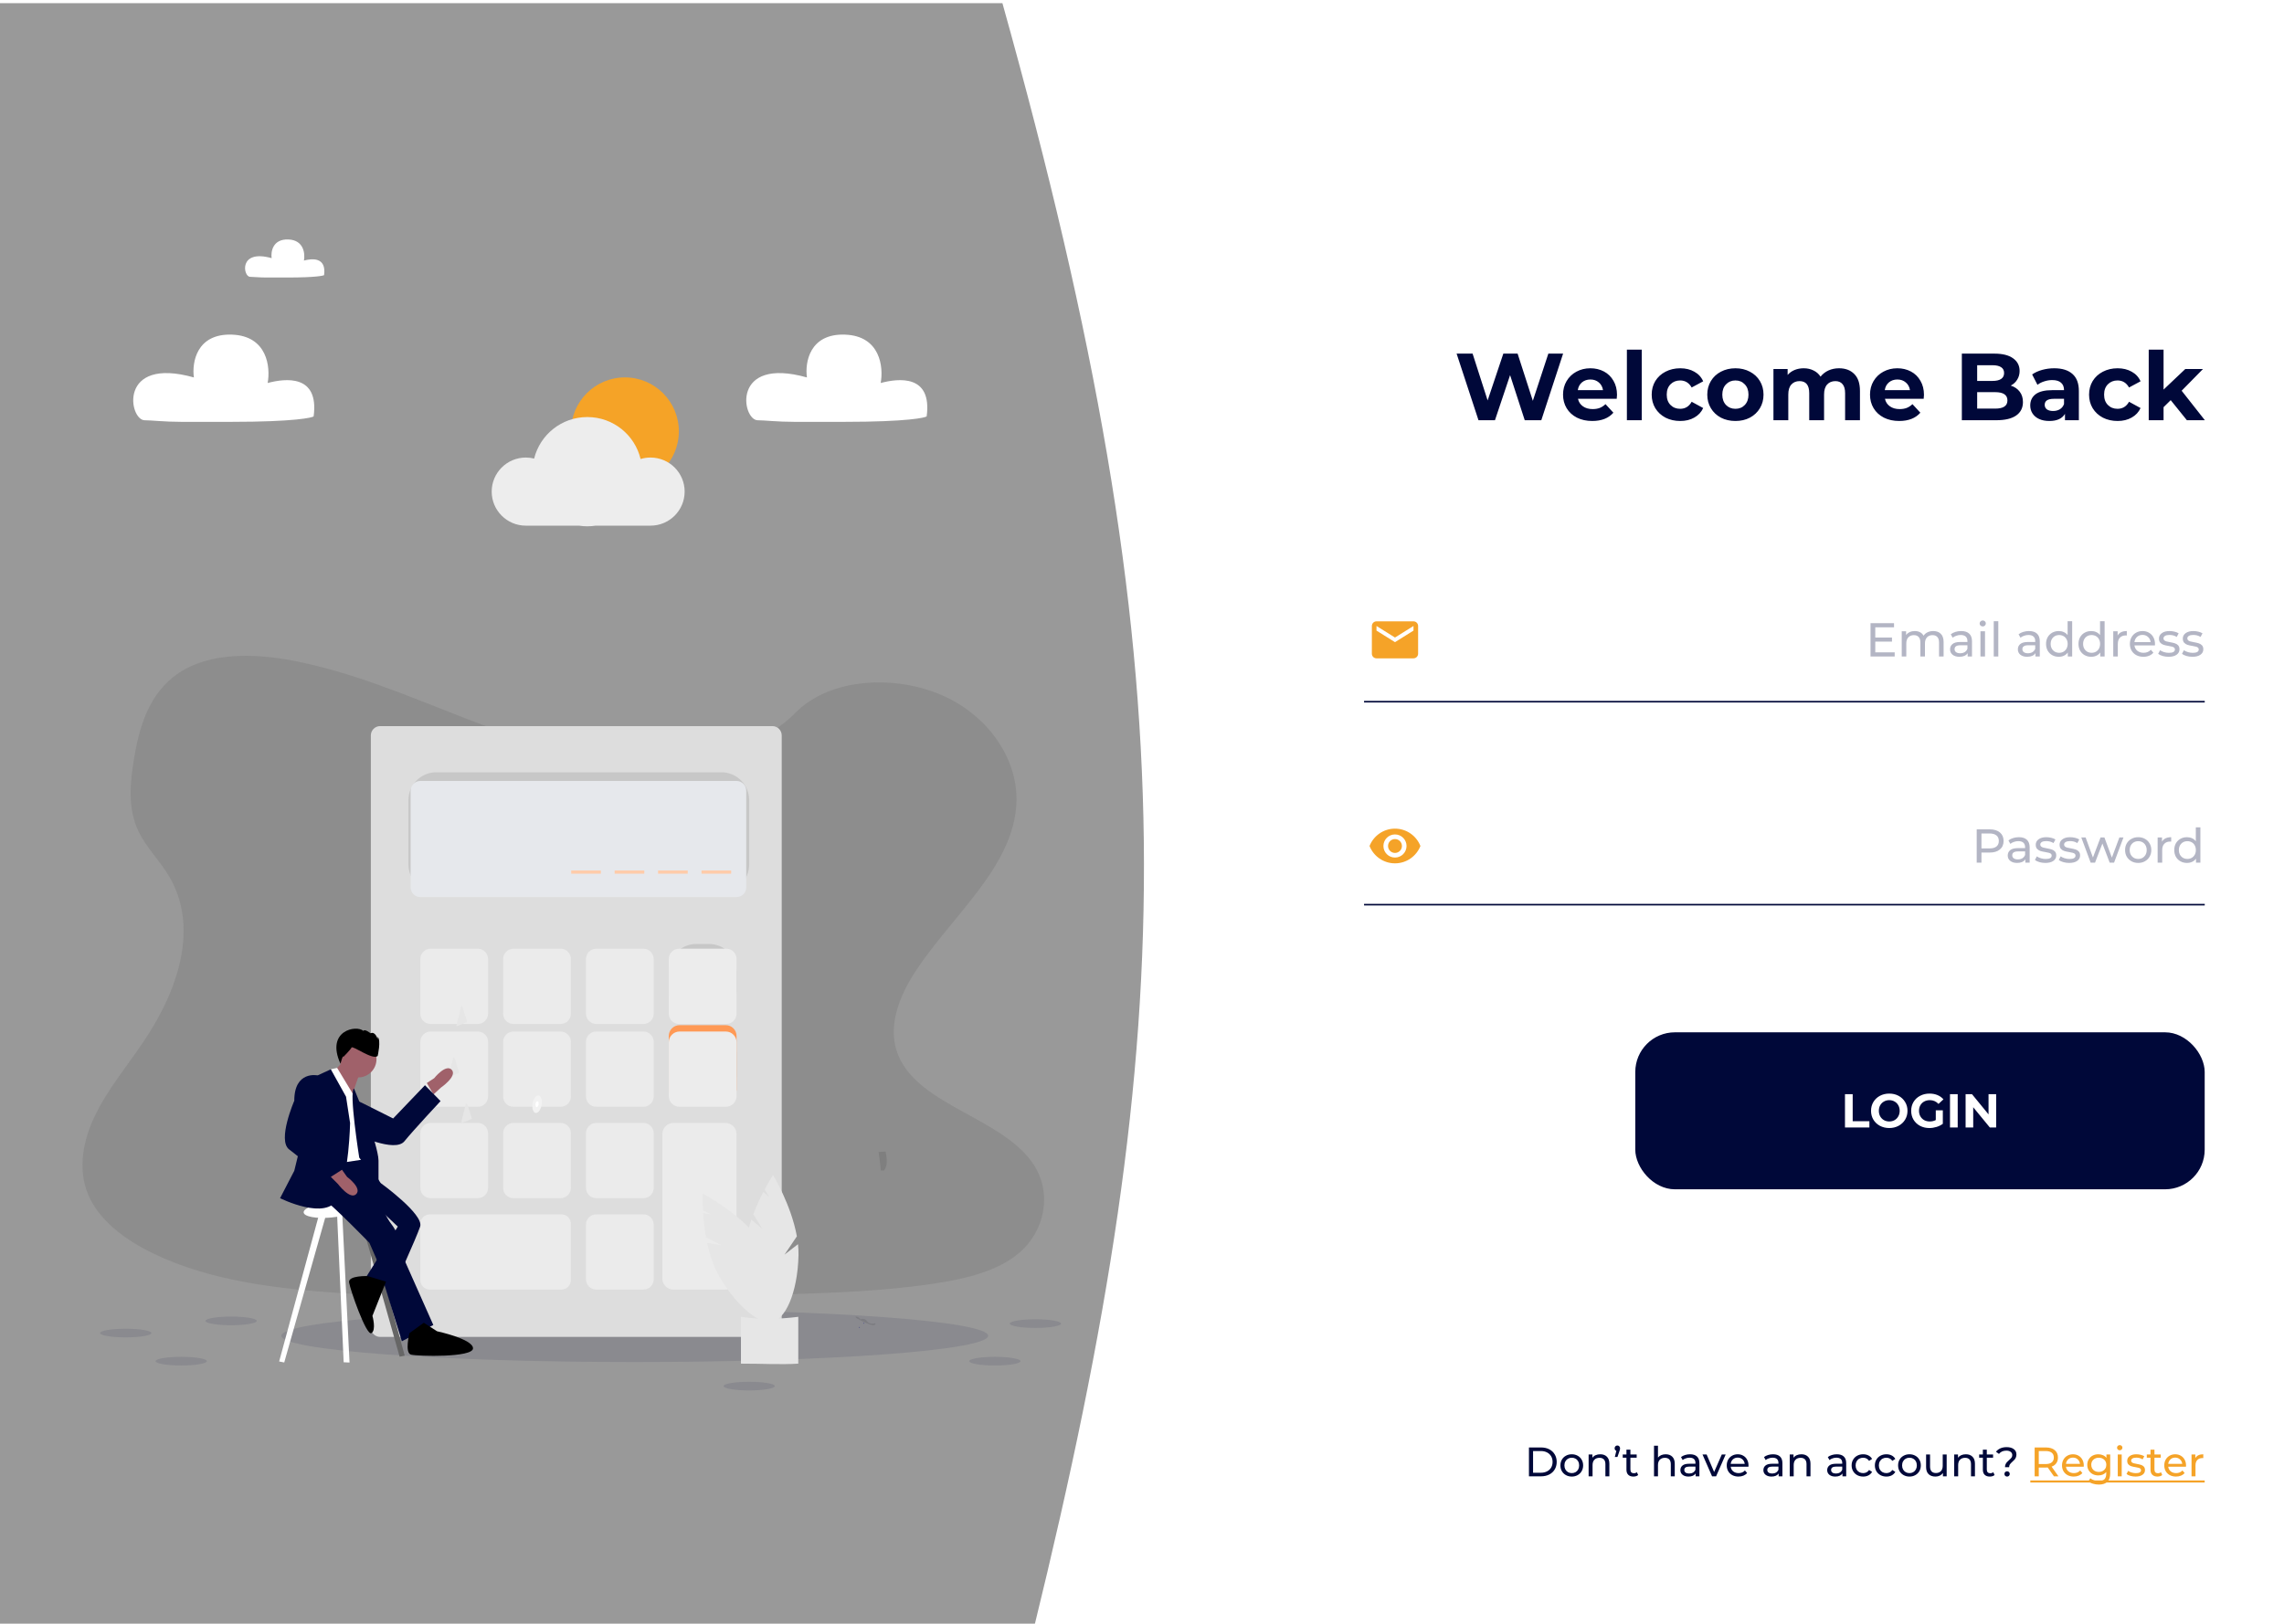 <svg width="1440" height="1024" viewBox="0 0 1440 1024" fill="none" xmlns="http://www.w3.org/2000/svg">
<g clip-path="url(#clip0)">
<rect width="1440" height="1024" fill="white"/>
<g filter="url(#filter0_d)">
<path d="M-84 -2H628C746.096 420.425 740.953 642.686 648 1022H-84V-2Z" fill="#999999"/>
</g>
<circle opacity="0.9" cx="394" cy="272" r="34" fill="#FFA41B"/>
<g filter="url(#filter1_d)">
<path d="M508.748 234.025C460.749 220.525 467.748 261.025 477.748 261.025C481.857 261.025 490.373 262.025 500.749 262.025H532.249C572.248 262.025 583.749 259.358 584.249 258.525C587.749 232.025 566.582 234.525 555.249 237.525C557.082 227.692 555.149 207.825 532.748 207.025C510.348 206.225 507.415 224.692 508.748 234.025Z" fill="white"/>
</g>
<g filter="url(#filter2_d)">
<path d="M122.248 234.025C74.249 220.525 81.248 261.025 91.248 261.025C95.357 261.025 103.873 262.025 114.249 262.025H145.749C185.748 262.025 197.249 259.358 197.749 258.525C201.249 232.025 180.082 234.525 168.749 237.525C170.582 227.692 168.649 207.825 146.248 207.025C123.848 206.225 120.915 224.692 122.248 234.025Z" fill="white"/>
</g>
<g filter="url(#filter3_d)">
<path d="M171.256 158.787C150.228 152.899 153.295 170.564 157.675 170.564C159.475 170.564 163.206 171 167.751 171H181.551C199.074 171 204.112 169.837 204.331 169.473C205.864 157.915 196.592 159.005 191.627 160.314C192.43 156.025 191.583 147.36 181.77 147.011C171.956 146.662 170.672 154.717 171.256 158.787Z" fill="white"/>
</g>
<g filter="url(#filter4_d)">
<path fill-rule="evenodd" clip-rule="evenodd" d="M410.122 284.536C407.947 284.536 405.849 284.861 403.87 285.46C400.26 270.287 386.593 259 370.281 259C354.07 259 340.472 270.148 336.761 285.179C335.085 284.761 333.332 284.536 331.527 284.536C319.638 284.536 310 294.152 310 306.014C310 317.876 319.638 327.491 331.527 327.491H365.016C366.733 327.753 368.491 327.889 370.281 327.889C372.071 327.889 373.829 327.753 375.546 327.491H410.122C422.01 327.491 431.648 317.876 431.648 306.014C431.648 294.152 422.01 284.536 410.122 284.536Z" fill="#EDEDED"/>
</g>
<path opacity="0.1" d="M404.252 480.47C365.384 479.119 328.365 466.573 293.01 452.844C257.655 439.115 222.648 423.909 184.71 416.63C160.31 411.952 132.407 411.291 112.745 424.371C93.827 436.983 87.713 458.693 84.422 478.86C81.954 494.031 80.501 510 87.275 524.203C91.978 534.064 100.331 542.352 106.109 551.793C126.204 584.656 112 625.206 90.23 657.27C80.02 672.326 68.165 686.697 60.28 702.708C52.394 718.719 48.749 737.09 55.643 753.438C62.484 769.653 78.777 781.808 96.428 790.366C132.269 807.783 174.501 812.725 215.705 815.542C306.883 821.782 398.553 819.079 489.971 816.377C523.806 815.374 557.786 814.359 591.075 809.128C609.555 806.227 628.641 801.615 642.057 790.51C659.089 776.379 663.311 752.453 651.9 734.73C632.754 705.008 579.833 697.627 566.434 665.732C559.065 648.171 566.632 628.617 577.334 612.329C600.3 577.401 638.79 546.754 640.82 506.829C642.213 479.407 623.71 451.943 595.099 438.965C565.107 425.368 523.524 427.08 501.411 449.589C478.602 472.741 438.556 481.671 404.252 480.47Z" fill="#232323"/>
<path opacity="0.1" d="M400.186 858.933C523.234 858.933 622.983 851.517 622.983 842.369C622.983 833.221 523.234 825.806 400.186 825.806C277.139 825.806 177.39 833.221 177.39 842.369C177.39 851.517 277.139 858.933 400.186 858.933Z" fill="#000733"/>
<path opacity="0.1" d="M114.24 861.107C123.173 861.107 130.413 859.883 130.413 858.374C130.413 856.865 123.173 855.642 114.24 855.642C105.308 855.642 98.067 856.865 98.067 858.374C98.067 859.883 105.308 861.107 114.24 861.107Z" fill="#000839"/>
<path opacity="0.1" d="M627.229 861.107C636.162 861.107 643.402 859.883 643.402 858.374C643.402 856.865 636.162 855.642 627.229 855.642C618.297 855.642 611.056 856.865 611.056 858.374C611.056 859.883 618.297 861.107 627.229 861.107Z" fill="#000839"/>
<path opacity="0.1" d="M472.35 876.835C481.282 876.835 488.523 875.612 488.523 874.103C488.523 872.594 481.282 871.37 472.35 871.37C463.418 871.37 456.177 872.594 456.177 874.103C456.177 875.612 463.418 876.835 472.35 876.835Z" fill="#000839"/>
<path opacity="0.1" d="M652.807 837.42C661.739 837.42 668.98 836.197 668.98 834.688C668.98 833.179 661.739 831.955 652.807 831.955C643.875 831.955 636.634 833.179 636.634 834.688C636.634 836.197 643.875 837.42 652.807 837.42Z" fill="#000839"/>
<path opacity="0.1" d="M145.716 835.715C154.648 835.715 161.889 834.491 161.889 832.982C161.889 831.473 154.648 830.25 145.716 830.25C136.784 830.25 129.543 831.473 129.543 832.982C129.543 834.491 136.784 835.715 145.716 835.715Z" fill="#000839"/>
<path opacity="0.1" d="M79.275 843.384C88.208 843.384 95.449 842.161 95.449 840.651C95.449 839.142 88.208 837.919 79.275 837.919C70.343 837.919 63.102 839.142 63.102 840.651C63.102 842.161 70.343 843.384 79.275 843.384Z" fill="#000839"/>
<g filter="url(#filter5_d)">
<path d="M486.968 453.901H239.686C236.435 453.901 233.8 456.536 233.8 459.786V833.204C233.8 836.455 236.435 839.09 239.686 839.09H486.968C490.218 839.09 492.853 836.455 492.853 833.204V459.786C492.853 456.536 490.218 453.901 486.968 453.901Z" fill="#DDDDDD"/>
</g>
<path opacity="0.1" d="M454.808 487.01H275.053C265.365 487.01 257.511 494.864 257.511 504.552V545.193C257.511 554.881 265.365 562.735 275.053 562.735H454.808C464.496 562.735 472.35 554.881 472.35 545.193V504.552C472.35 494.864 464.496 487.01 454.808 487.01Z" fill="black"/>
<g filter="url(#filter6_d)">
<path d="M464.351 488.487H265.018C261.635 488.487 258.892 491.23 258.892 494.613V555.6C258.892 558.983 261.635 561.726 265.018 561.726H464.351C467.734 561.726 470.476 558.983 470.476 555.6V494.613C470.476 491.23 467.734 488.487 464.351 488.487Z" fill="#E6E8EC"/>
</g>
<g opacity="0.9" filter="url(#filter7_d)">
<path d="M301.238 594.277H271.474C267.895 594.277 264.994 597.178 264.994 600.757V635.265C264.994 638.844 267.895 641.745 271.474 641.745H301.238C304.817 641.745 307.718 638.844 307.718 635.265V600.757C307.718 597.178 304.817 594.277 301.238 594.277Z" fill="#ECECEC"/>
</g>
<g opacity="0.9" filter="url(#filter8_d)">
<path d="M353.457 594.277H323.693C320.114 594.277 317.213 597.178 317.213 600.757V635.265C317.213 638.844 320.114 641.745 323.693 641.745H353.457C357.035 641.745 359.937 638.844 359.937 635.265V600.757C359.937 597.178 357.035 594.277 353.457 594.277Z" fill="#ECECEC"/>
</g>
<g opacity="0.9" filter="url(#filter9_d)">
<path d="M405.676 594.277H375.912C372.333 594.277 369.432 597.178 369.432 600.757V635.265C369.432 638.844 372.333 641.745 375.912 641.745H405.676C409.254 641.745 412.156 638.844 412.156 635.265V600.757C412.156 597.178 409.254 594.277 405.676 594.277Z" fill="#ECECEC"/>
</g>
<path opacity="0.1" d="M447.054 595.285H438.971C429.405 595.285 421.651 603.04 421.651 612.606V625.434C421.651 634.999 429.405 642.754 438.971 642.754H447.054C456.62 642.754 464.375 634.999 464.375 625.434V612.606C464.375 603.04 456.62 595.285 447.054 595.285Z" fill="black"/>
<g filter="url(#filter10_d)">
<path d="M457.895 594.277H428.131C424.552 594.277 421.651 597.178 421.651 600.757V635.265C421.651 638.844 424.552 641.745 428.131 641.745H457.895C461.473 641.745 464.375 638.844 464.375 635.265V600.757C464.375 597.178 461.473 594.277 457.895 594.277Z" fill="#ECECEC"/>
</g>
<g opacity="0.9" filter="url(#filter11_d)">
<path d="M301.238 646.496H271.474C267.895 646.496 264.994 649.397 264.994 652.976V687.484C264.994 691.063 267.895 693.964 271.474 693.964H301.238C304.817 693.964 307.718 691.063 307.718 687.484V652.976C307.718 649.397 304.817 646.496 301.238 646.496Z" fill="#ECECEC"/>
</g>
<g opacity="0.9" filter="url(#filter12_d)">
<path d="M353.457 646.496H323.693C320.114 646.496 317.213 649.397 317.213 652.976V687.484C317.213 691.063 320.114 693.964 323.693 693.964H353.457C357.035 693.964 359.937 691.063 359.937 687.484V652.976C359.937 649.397 357.035 646.496 353.457 646.496Z" fill="#ECECEC"/>
</g>
<g opacity="0.9" filter="url(#filter13_d)">
<path d="M405.676 646.496H375.912C372.333 646.496 369.432 649.397 369.432 652.976V687.484C369.432 691.063 372.333 693.964 375.912 693.964H405.676C409.254 693.964 412.156 691.063 412.156 687.484V652.976C412.156 649.397 409.254 646.496 405.676 646.496Z" fill="#ECECEC"/>
</g>
<g opacity="0.9" filter="url(#filter14_d)">
<path d="M301.238 704.138H271.474C267.895 704.138 264.994 707.039 264.994 710.618V745.126C264.994 748.705 267.895 751.606 271.474 751.606H301.238C304.817 751.606 307.718 748.705 307.718 745.126V710.618C307.718 707.039 304.817 704.138 301.238 704.138Z" fill="#ECECEC"/>
</g>
<g opacity="0.9" filter="url(#filter15_d)">
<path d="M353.457 704.138H323.693C320.114 704.138 317.213 707.039 317.213 710.618V745.126C317.213 748.705 320.114 751.606 323.693 751.606H353.457C357.035 751.606 359.937 748.705 359.937 745.126V710.618C359.937 707.039 357.035 704.138 353.457 704.138Z" fill="#ECECEC"/>
</g>
<g opacity="0.9" filter="url(#filter16_d)">
<path d="M405.676 704.138H375.912C372.333 704.138 369.432 707.039 369.432 710.618V745.126C369.432 748.705 372.333 751.606 375.912 751.606H405.676C409.254 751.606 412.156 748.705 412.156 745.126V710.618C412.156 707.039 409.254 704.138 405.676 704.138Z" fill="#ECECEC"/>
</g>
<g opacity="0.9" filter="url(#filter17_d)">
<path d="M405.676 761.78H375.912C372.333 761.78 369.432 764.681 369.432 768.26V802.768C369.432 806.347 372.333 809.248 375.912 809.248H405.676C409.254 809.248 412.156 806.347 412.156 802.768V768.26C412.156 764.681 409.254 761.78 405.676 761.78Z" fill="#ECECEC"/>
</g>
<path opacity="0.1" d="M447.054 647.504H438.971C429.405 647.504 421.651 655.259 421.651 664.825V677.653C421.651 687.218 429.405 694.973 438.971 694.973H447.054C456.62 694.973 464.375 687.218 464.375 677.653V664.825C464.375 655.259 456.62 647.504 447.054 647.504Z" fill="black"/>
<path d="M457.588 646.496H428.437C424.689 646.496 421.651 649.534 421.651 653.282V687.178C421.651 690.926 424.689 693.964 428.437 693.964H457.588C461.336 693.964 464.375 690.926 464.375 687.178V653.282C464.375 649.534 461.336 646.496 457.588 646.496Z" fill="#FF9955"/>
<g filter="url(#filter18_d)">
<path d="M457.588 646.496H428.437C424.689 646.496 421.651 649.534 421.651 653.282V687.178C421.651 690.926 424.689 693.964 428.437 693.964H457.588C461.336 693.964 464.375 690.926 464.375 687.178V653.282C464.375 649.534 461.336 646.496 457.588 646.496Z" fill="#ECECEC"/>
</g>
<g opacity="0.9" filter="url(#filter19_d)">
<path d="M353.907 761.78H271.023C267.693 761.78 264.994 764.479 264.994 767.809V803.218C264.994 806.548 267.693 809.248 271.023 809.248H353.907C357.237 809.248 359.937 806.548 359.937 803.218V767.809C359.937 764.479 357.237 761.78 353.907 761.78Z" fill="#ECECEC"/>
</g>
<g opacity="0.9" filter="url(#filter20_d)">
<path d="M457.366 704.138H424.581C420.714 704.138 417.579 707.273 417.579 711.14V802.252C417.579 806.119 420.714 809.254 424.581 809.254H457.366C461.233 809.254 464.369 806.119 464.369 802.252V711.14C464.369 707.273 461.233 704.138 457.366 704.138Z" fill="#ECECEC"/>
</g>
<path d="M460.975 548.934H442.274V550.958H460.975V548.934Z" fill="#FFCCAA"/>
<path d="M433.596 548.934H414.894V550.958H433.596V548.934Z" fill="#FFCCAA"/>
<path d="M406.21 548.934H387.509V550.958H406.21V548.934Z" fill="#FFCCAA"/>
<path d="M378.83 548.934H360.129V550.958H378.83V548.934Z" fill="#FFCCAA"/>
<path opacity="0.1" d="M557.996 737.108C557.772 737.457 557.571 737.82 557.396 738.195L555.216 738.075C555.426 736.952 553.943 726.424 553.943 726.424L558.333 726.178C559.143 729.896 559.636 734.508 557.996 737.108Z" fill="black"/>
<path opacity="0.1" d="M551.943 835.006C551.782 835.275 551.54 835.485 551.252 835.607C549.631 836.291 543.637 833.253 540.226 831.403C539.8 831.167 539.477 830.782 539.319 830.322C541.265 829.967 542.538 832.123 542.538 832.123C542.862 831.92 543.224 831.784 543.602 831.722C543.98 831.661 544.366 831.675 544.738 831.765C545.111 831.856 545.461 832.019 545.769 832.247C546.077 832.474 546.336 832.761 546.532 833.09C548.195 835.541 551.763 834.508 551.763 834.508L551.943 835.006Z" fill="black"/>
<path d="M544.622 834.772C544.804 834.772 544.952 834.624 544.952 834.442C544.952 834.259 544.804 834.111 544.622 834.111C544.439 834.111 544.292 834.259 544.292 834.442C544.292 834.624 544.439 834.772 544.622 834.772Z" fill="#575988"/>
<path d="M541.781 837.433C541.964 837.433 542.111 837.285 542.111 837.102C542.111 836.92 541.964 836.772 541.781 836.772C541.599 836.772 541.451 836.92 541.451 837.102C541.451 837.285 541.599 837.433 541.781 837.433Z" fill="#575988"/>
<path d="M963.959 912.8H971.629C973.553 912.8 975.26 913.181 976.751 913.944C978.241 914.707 979.394 915.781 980.209 917.168C981.041 918.537 981.457 920.115 981.457 921.9C981.457 923.685 981.041 925.271 980.209 926.658C979.394 928.027 978.241 929.093 976.751 929.856C975.26 930.619 973.553 931 971.629 931H963.959V912.8ZM971.473 928.738C972.946 928.738 974.237 928.452 975.347 927.88C976.473 927.308 977.34 926.511 977.947 925.488C978.553 924.448 978.857 923.252 978.857 921.9C978.857 920.548 978.553 919.361 977.947 918.338C977.34 917.298 976.473 916.492 975.347 915.92C974.237 915.348 972.946 915.062 971.473 915.062H966.559V928.738H971.473ZM990.977 931.156C989.608 931.156 988.377 930.853 987.285 930.246C986.193 929.639 985.335 928.807 984.711 927.75C984.104 926.675 983.801 925.462 983.801 924.11C983.801 922.758 984.104 921.553 984.711 920.496C985.335 919.421 986.193 918.589 987.285 918C988.377 917.393 989.608 917.09 990.977 917.09C992.346 917.09 993.568 917.393 994.643 918C995.735 918.589 996.584 919.421 997.191 920.496C997.815 921.553 998.127 922.758 998.127 924.11C998.127 925.462 997.815 926.675 997.191 927.75C996.584 928.807 995.735 929.639 994.643 930.246C993.568 930.853 992.346 931.156 990.977 931.156ZM990.977 928.972C991.861 928.972 992.65 928.773 993.343 928.374C994.054 927.958 994.608 927.386 995.007 926.658C995.406 925.913 995.605 925.063 995.605 924.11C995.605 923.157 995.406 922.316 995.007 921.588C994.608 920.843 994.054 920.271 993.343 919.872C992.65 919.473 991.861 919.274 990.977 919.274C990.093 919.274 989.296 919.473 988.585 919.872C987.892 920.271 987.337 920.843 986.921 921.588C986.522 922.316 986.323 923.157 986.323 924.11C986.323 925.063 986.522 925.913 986.921 926.658C987.337 927.386 987.892 927.958 988.585 928.374C989.296 928.773 990.093 928.972 990.977 928.972ZM1008.94 917.09C1010.69 917.09 1012.07 917.601 1013.1 918.624C1014.14 919.629 1014.66 921.111 1014.66 923.07V931H1012.16V923.356C1012.16 922.021 1011.84 921.016 1011.2 920.34C1010.56 919.664 1009.64 919.326 1008.44 919.326C1007.09 919.326 1006.02 919.725 1005.24 920.522C1004.46 921.302 1004.07 922.429 1004.07 923.902V931H1001.58V917.22H1003.97V919.3C1004.47 918.589 1005.15 918.043 1006 917.662C1006.87 917.281 1007.84 917.09 1008.94 917.09ZM1019.72 911.552C1020.21 911.552 1020.61 911.725 1020.92 912.072C1021.25 912.401 1021.41 912.817 1021.41 913.32C1021.41 913.58 1021.39 913.84 1021.33 914.1C1021.28 914.343 1021.17 914.698 1021 915.166L1019.75 918.806H1018.11L1019.07 914.932C1018.74 914.811 1018.47 914.611 1018.27 914.334C1018.08 914.039 1017.98 913.701 1017.98 913.32C1017.98 912.8 1018.15 912.375 1018.47 912.046C1018.8 911.717 1019.22 911.552 1019.72 911.552ZM1032.81 930.194C1032.45 930.506 1032 930.749 1031.46 930.922C1030.92 931.078 1030.37 931.156 1029.8 931.156C1028.41 931.156 1027.34 930.783 1026.57 930.038C1025.81 929.293 1025.43 928.227 1025.43 926.84V919.274H1023.09V917.22H1025.43V914.204H1027.93V917.22H1031.88V919.274H1027.93V926.736C1027.93 927.481 1028.11 928.053 1028.47 928.452C1028.85 928.851 1029.39 929.05 1030.08 929.05C1030.85 929.05 1031.5 928.833 1032.03 928.4L1032.81 930.194ZM1050.17 917.09C1051.92 917.09 1053.31 917.601 1054.33 918.624C1055.37 919.629 1055.89 921.111 1055.89 923.07V931H1053.4V923.356C1053.4 922.021 1053.07 921.016 1052.43 920.34C1051.79 919.664 1050.87 919.326 1049.68 919.326C1048.33 919.326 1047.26 919.725 1046.48 920.522C1045.7 921.302 1045.31 922.429 1045.31 923.902V931H1042.81V911.708H1045.31V919.17C1045.83 918.511 1046.51 918 1047.34 917.636C1048.19 917.272 1049.13 917.09 1050.17 917.09ZM1065.53 917.09C1067.44 917.09 1068.89 917.558 1069.9 918.494C1070.92 919.43 1071.43 920.825 1071.43 922.68V931H1069.06V929.18C1068.65 929.821 1068.05 930.315 1067.27 930.662C1066.51 930.991 1065.6 931.156 1064.54 931.156C1063 931.156 1061.76 930.783 1060.82 930.038C1059.9 929.293 1059.44 928.313 1059.44 927.1C1059.44 925.887 1059.89 924.916 1060.77 924.188C1061.65 923.443 1063.06 923.07 1064.98 923.07H1068.93V922.576C1068.93 921.501 1068.62 920.678 1068 920.106C1067.37 919.534 1066.46 919.248 1065.24 919.248C1064.43 919.248 1063.63 919.387 1062.85 919.664C1062.07 919.924 1061.41 920.279 1060.87 920.73L1059.83 918.858C1060.55 918.286 1061.39 917.853 1062.38 917.558C1063.37 917.246 1064.42 917.09 1065.53 917.09ZM1064.96 929.232C1065.91 929.232 1066.73 929.024 1067.43 928.608C1068.12 928.175 1068.62 927.568 1068.93 926.788V924.864H1065.09C1062.97 924.864 1061.91 925.575 1061.91 926.996C1061.91 927.689 1062.18 928.235 1062.72 928.634C1063.26 929.033 1064 929.232 1064.96 929.232ZM1087.99 917.22L1081.96 931H1079.41L1073.38 917.22H1075.98L1080.71 928.27L1085.55 917.22H1087.99ZM1102.39 924.188C1102.39 924.379 1102.37 924.63 1102.34 924.942H1091.16C1091.32 926.155 1091.84 927.135 1092.75 927.88C1093.66 928.608 1094.8 928.972 1096.15 928.972C1097.8 928.972 1099.12 928.417 1100.13 927.308L1101.51 928.92C1100.88 929.648 1100.1 930.203 1099.17 930.584C1098.25 930.965 1097.22 931.156 1096.07 931.156C1094.62 931.156 1093.33 930.861 1092.2 930.272C1091.07 929.665 1090.2 928.825 1089.57 927.75C1088.97 926.675 1088.66 925.462 1088.66 924.11C1088.66 922.775 1088.96 921.571 1089.55 920.496C1090.15 919.421 1090.98 918.589 1092.02 918C1093.08 917.393 1094.26 917.09 1095.58 917.09C1096.9 917.09 1098.07 917.393 1099.09 918C1100.13 918.589 1100.94 919.421 1101.51 920.496C1102.1 921.571 1102.39 922.801 1102.39 924.188ZM1095.58 919.196C1094.38 919.196 1093.38 919.56 1092.56 920.288C1091.77 921.016 1091.3 921.969 1091.16 923.148H1100C1099.86 921.987 1099.38 921.042 1098.57 920.314C1097.77 919.569 1096.78 919.196 1095.58 919.196ZM1117.86 917.09C1119.77 917.09 1121.22 917.558 1122.23 918.494C1123.25 919.43 1123.76 920.825 1123.76 922.68V931H1121.39V929.18C1120.98 929.821 1120.38 930.315 1119.6 930.662C1118.84 930.991 1117.93 931.156 1116.87 931.156C1115.33 931.156 1114.09 930.783 1113.15 930.038C1112.23 929.293 1111.77 928.313 1111.77 927.1C1111.77 925.887 1112.22 924.916 1113.1 924.188C1113.98 923.443 1115.39 923.07 1117.31 923.07H1121.26V922.576C1121.26 921.501 1120.95 920.678 1120.33 920.106C1119.7 919.534 1118.79 919.248 1117.57 919.248C1116.76 919.248 1115.96 919.387 1115.18 919.664C1114.4 919.924 1113.74 920.279 1113.2 920.73L1112.16 918.858C1112.88 918.286 1113.72 917.853 1114.71 917.558C1115.7 917.246 1116.75 917.09 1117.86 917.09ZM1117.29 929.232C1118.24 929.232 1119.06 929.024 1119.76 928.608C1120.45 928.175 1120.95 927.568 1121.26 926.788V924.864H1117.42C1115.3 924.864 1114.24 925.575 1114.24 926.996C1114.24 927.689 1114.51 928.235 1115.05 928.634C1115.59 929.033 1116.33 929.232 1117.29 929.232ZM1135.74 917.09C1137.49 917.09 1138.88 917.601 1139.9 918.624C1140.94 919.629 1141.46 921.111 1141.46 923.07V931H1138.96V923.356C1138.96 922.021 1138.64 921.016 1138 920.34C1137.36 919.664 1136.44 919.326 1135.24 919.326C1133.89 919.326 1132.83 919.725 1132.05 920.522C1131.27 921.302 1130.88 922.429 1130.88 923.902V931H1128.38V917.22H1130.77V919.3C1131.27 918.589 1131.95 918.043 1132.8 917.662C1133.67 917.281 1134.65 917.09 1135.74 917.09ZM1158.08 917.09C1159.98 917.09 1161.44 917.558 1162.45 918.494C1163.47 919.43 1163.98 920.825 1163.98 922.68V931H1161.61V929.18C1161.2 929.821 1160.6 930.315 1159.82 930.662C1159.06 930.991 1158.15 931.156 1157.09 931.156C1155.55 931.156 1154.31 930.783 1153.37 930.038C1152.45 929.293 1151.99 928.313 1151.99 927.1C1151.99 925.887 1152.44 924.916 1153.32 924.188C1154.2 923.443 1155.61 923.07 1157.53 923.07H1161.48V922.576C1161.48 921.501 1161.17 920.678 1160.55 920.106C1159.92 919.534 1159 919.248 1157.79 919.248C1156.98 919.248 1156.18 919.387 1155.4 919.664C1154.62 919.924 1153.96 920.279 1153.42 920.73L1152.38 918.858C1153.09 918.286 1153.94 917.853 1154.93 917.558C1155.92 917.246 1156.97 917.09 1158.08 917.09ZM1157.51 929.232C1158.46 929.232 1159.28 929.024 1159.98 928.608C1160.67 928.175 1161.17 927.568 1161.48 926.788V924.864H1157.64C1155.52 924.864 1154.46 925.575 1154.46 926.996C1154.46 927.689 1154.73 928.235 1155.27 928.634C1155.81 929.033 1156.55 929.232 1157.51 929.232ZM1174.68 931.156C1173.28 931.156 1172.02 930.853 1170.91 930.246C1169.82 929.639 1168.96 928.807 1168.34 927.75C1167.71 926.675 1167.4 925.462 1167.4 924.11C1167.4 922.758 1167.71 921.553 1168.34 920.496C1168.96 919.421 1169.82 918.589 1170.91 918C1172.02 917.393 1173.28 917.09 1174.68 917.09C1175.93 917.09 1177.04 917.341 1178.01 917.844C1179 918.347 1179.76 919.075 1180.3 920.028L1178.4 921.25C1177.97 920.591 1177.43 920.097 1176.79 919.768C1176.15 919.439 1175.43 919.274 1174.65 919.274C1173.75 919.274 1172.94 919.473 1172.21 919.872C1171.5 920.271 1170.94 920.843 1170.52 921.588C1170.12 922.316 1169.92 923.157 1169.92 924.11C1169.92 925.081 1170.12 925.939 1170.52 926.684C1170.94 927.412 1171.5 927.975 1172.21 928.374C1172.94 928.773 1173.75 928.972 1174.65 928.972C1175.43 928.972 1176.15 928.807 1176.79 928.478C1177.43 928.149 1177.97 927.655 1178.4 926.996L1180.3 928.192C1179.76 929.145 1179 929.882 1178.01 930.402C1177.04 930.905 1175.93 931.156 1174.68 931.156ZM1189.33 931.156C1187.93 931.156 1186.67 930.853 1185.56 930.246C1184.47 929.639 1183.61 928.807 1182.99 927.75C1182.36 926.675 1182.05 925.462 1182.05 924.11C1182.05 922.758 1182.36 921.553 1182.99 920.496C1183.61 919.421 1184.47 918.589 1185.56 918C1186.67 917.393 1187.93 917.09 1189.33 917.09C1190.58 917.09 1191.69 917.341 1192.66 917.844C1193.65 918.347 1194.41 919.075 1194.95 920.028L1193.05 921.25C1192.62 920.591 1192.08 920.097 1191.44 919.768C1190.8 919.439 1190.08 919.274 1189.3 919.274C1188.4 919.274 1187.59 919.473 1186.86 919.872C1186.15 920.271 1185.59 920.843 1185.17 921.588C1184.77 922.316 1184.57 923.157 1184.57 924.11C1184.57 925.081 1184.77 925.939 1185.17 926.684C1185.59 927.412 1186.15 927.975 1186.86 928.374C1187.59 928.773 1188.4 928.972 1189.3 928.972C1190.08 928.972 1190.8 928.807 1191.44 928.478C1192.08 928.149 1192.62 927.655 1193.05 926.996L1194.95 928.192C1194.41 929.145 1193.65 929.882 1192.66 930.402C1191.69 930.905 1190.58 931.156 1189.33 931.156ZM1203.88 931.156C1202.51 931.156 1201.28 930.853 1200.19 930.246C1199.09 929.639 1198.24 928.807 1197.61 927.75C1197 926.675 1196.7 925.462 1196.7 924.11C1196.7 922.758 1197 921.553 1197.61 920.496C1198.24 919.421 1199.09 918.589 1200.19 918C1201.28 917.393 1202.51 917.09 1203.88 917.09C1205.25 917.09 1206.47 917.393 1207.54 918C1208.64 918.589 1209.48 919.421 1210.09 920.496C1210.72 921.553 1211.03 922.758 1211.03 924.11C1211.03 925.462 1210.72 926.675 1210.09 927.75C1209.48 928.807 1208.64 929.639 1207.54 930.246C1206.47 930.853 1205.25 931.156 1203.88 931.156ZM1203.88 928.972C1204.76 928.972 1205.55 928.773 1206.24 928.374C1206.95 927.958 1207.51 927.386 1207.91 926.658C1208.31 925.913 1208.51 925.063 1208.51 924.11C1208.51 923.157 1208.31 922.316 1207.91 921.588C1207.51 920.843 1206.95 920.271 1206.24 919.872C1205.55 919.473 1204.76 919.274 1203.88 919.274C1202.99 919.274 1202.2 919.473 1201.49 919.872C1200.79 920.271 1200.24 920.843 1199.82 921.588C1199.42 922.316 1199.22 923.157 1199.22 924.11C1199.22 925.063 1199.42 925.913 1199.82 926.658C1200.24 927.386 1200.79 927.958 1201.49 928.374C1202.2 928.773 1202.99 928.972 1203.88 928.972ZM1227.32 917.22V931H1224.96V928.92C1224.45 929.631 1223.79 930.185 1222.96 930.584C1222.14 930.965 1221.25 931.156 1220.28 931.156C1218.44 931.156 1216.99 930.653 1215.94 929.648C1214.88 928.625 1214.35 927.126 1214.35 925.15V917.22H1216.85V924.864C1216.85 926.199 1217.17 927.213 1217.81 927.906C1218.45 928.582 1219.37 928.92 1220.56 928.92C1221.88 928.92 1222.92 928.521 1223.68 927.724C1224.45 926.927 1224.83 925.8 1224.83 924.344V917.22H1227.32ZM1239.43 917.09C1241.18 917.09 1242.57 917.601 1243.59 918.624C1244.63 919.629 1245.15 921.111 1245.15 923.07V931H1242.66V923.356C1242.66 922.021 1242.34 921.016 1241.69 920.34C1241.05 919.664 1240.13 919.326 1238.94 919.326C1237.59 919.326 1236.52 919.725 1235.74 920.522C1234.96 921.302 1234.57 922.429 1234.57 923.902V931H1232.07V917.22H1234.47V919.3C1234.97 918.589 1235.65 918.043 1236.49 917.662C1237.36 917.281 1238.34 917.09 1239.43 917.09ZM1257.52 930.194C1257.16 930.506 1256.71 930.749 1256.17 930.922C1255.63 931.078 1255.08 931.156 1254.5 931.156C1253.12 931.156 1252.04 930.783 1251.28 930.038C1250.52 929.293 1250.14 928.227 1250.14 926.84V919.274H1247.8V917.22H1250.14V914.204H1252.63V917.22H1256.58V919.274H1252.63V926.736C1252.63 927.481 1252.81 928.053 1253.18 928.452C1253.56 928.851 1254.1 929.05 1254.79 929.05C1255.55 929.05 1256.2 928.833 1256.74 928.4L1257.52 930.194ZM1264.1 925.254C1264.1 924.561 1264.21 923.954 1264.44 923.434C1264.68 922.897 1264.97 922.446 1265.3 922.082C1265.64 921.718 1266.09 921.285 1266.65 920.782C1267.34 920.175 1267.85 919.655 1268.18 919.222C1268.51 918.771 1268.68 918.234 1268.68 917.61C1268.68 916.761 1268.35 916.085 1267.69 915.582C1267.03 915.062 1266.12 914.802 1264.96 914.802C1262.93 914.802 1261.38 915.487 1260.3 916.856L1258.41 915.504C1259.13 914.568 1260.06 913.849 1261.19 913.346C1262.33 912.843 1263.65 912.592 1265.14 912.592C1267.03 912.592 1268.53 913.008 1269.64 913.84C1270.75 914.655 1271.3 915.781 1271.3 917.22C1271.3 917.931 1271.18 918.563 1270.94 919.118C1270.71 919.655 1270.44 920.106 1270.11 920.47C1269.78 920.834 1269.33 921.267 1268.78 921.77C1268.07 922.411 1267.54 922.975 1267.19 923.46C1266.86 923.945 1266.7 924.543 1266.7 925.254H1264.1ZM1265.43 931.156C1264.94 931.156 1264.53 931 1264.2 930.688C1263.89 930.359 1263.74 929.96 1263.74 929.492C1263.74 929.024 1263.89 928.634 1264.2 928.322C1264.53 927.993 1264.94 927.828 1265.43 927.828C1265.91 927.828 1266.31 927.993 1266.62 928.322C1266.93 928.634 1267.09 929.024 1267.09 929.492C1267.09 929.96 1266.93 930.359 1266.6 930.688C1266.28 931 1265.89 931.156 1265.43 931.156Z" fill="#000839"/>
<path d="M1294.96 931L1291.03 925.41C1290.55 925.445 1290.16 925.462 1289.89 925.462H1285.39V931H1282.79V912.8H1289.89C1292.24 912.8 1294.1 913.363 1295.45 914.49C1296.8 915.617 1297.48 917.168 1297.48 919.144C1297.48 920.548 1297.13 921.744 1296.44 922.732C1295.75 923.72 1294.76 924.439 1293.47 924.89L1297.79 931H1294.96ZM1289.81 923.252C1291.46 923.252 1292.71 922.897 1293.58 922.186C1294.45 921.475 1294.88 920.461 1294.88 919.144C1294.88 917.827 1294.45 916.821 1293.58 916.128C1292.71 915.417 1291.46 915.062 1289.81 915.062H1285.39V923.252H1289.81ZM1313.77 924.188C1313.77 924.379 1313.75 924.63 1313.72 924.942H1302.54C1302.69 926.155 1303.22 927.135 1304.12 927.88C1305.04 928.608 1306.18 928.972 1307.53 928.972C1309.18 928.972 1310.5 928.417 1311.51 927.308L1312.89 928.92C1312.26 929.648 1311.48 930.203 1310.55 930.584C1309.63 930.965 1308.6 931.156 1307.45 931.156C1306 931.156 1304.7 930.861 1303.58 930.272C1302.45 929.665 1301.58 928.825 1300.95 927.75C1300.34 926.675 1300.04 925.462 1300.04 924.11C1300.04 922.775 1300.34 921.571 1300.93 920.496C1301.53 919.421 1302.36 918.589 1303.4 918C1304.45 917.393 1305.64 917.09 1306.96 917.09C1308.27 917.09 1309.44 917.393 1310.47 918C1311.51 918.589 1312.31 919.421 1312.89 920.496C1313.47 921.571 1313.77 922.801 1313.77 924.188ZM1306.96 919.196C1305.76 919.196 1304.76 919.56 1303.94 920.288C1303.14 921.016 1302.68 921.969 1302.54 923.148H1311.38C1311.24 921.987 1310.76 921.042 1309.95 920.314C1309.15 919.569 1308.15 919.196 1306.96 919.196ZM1330.42 917.22V929.128C1330.42 931.537 1329.82 933.314 1328.62 934.458C1327.43 935.619 1325.64 936.2 1323.27 936.2C1321.97 936.2 1320.73 936.018 1319.55 935.654C1318.37 935.307 1317.42 934.805 1316.69 934.146L1317.89 932.222C1318.53 932.777 1319.32 933.21 1320.25 933.522C1321.2 933.851 1322.18 934.016 1323.19 934.016C1324.8 934.016 1325.99 933.635 1326.75 932.872C1327.53 932.109 1327.92 930.948 1327.92 929.388V928.296C1327.33 929.007 1326.6 929.544 1325.74 929.908C1324.89 930.255 1323.96 930.428 1322.96 930.428C1321.64 930.428 1320.44 930.151 1319.37 929.596C1318.31 929.024 1317.48 928.235 1316.87 927.23C1316.26 926.207 1315.96 925.046 1315.96 923.746C1315.96 922.446 1316.26 921.293 1316.87 920.288C1317.48 919.265 1318.31 918.477 1319.37 917.922C1320.44 917.367 1321.64 917.09 1322.96 917.09C1324 917.09 1324.96 917.281 1325.84 917.662C1326.74 918.043 1327.48 918.607 1328.05 919.352V917.22H1330.42ZM1323.24 928.244C1324.14 928.244 1324.95 928.053 1325.66 927.672C1326.39 927.291 1326.95 926.762 1327.35 926.086C1327.77 925.393 1327.97 924.613 1327.97 923.746C1327.97 922.411 1327.53 921.337 1326.65 920.522C1325.76 919.69 1324.63 919.274 1323.24 919.274C1321.84 919.274 1320.69 919.69 1319.81 920.522C1318.93 921.337 1318.48 922.411 1318.48 923.746C1318.48 924.613 1318.68 925.393 1319.08 926.086C1319.5 926.762 1320.06 927.291 1320.77 927.672C1321.5 928.053 1322.32 928.244 1323.24 928.244ZM1335.19 917.22H1337.68V931H1335.19V917.22ZM1336.43 914.568C1335.95 914.568 1335.54 914.412 1335.21 914.1C1334.9 913.788 1334.74 913.407 1334.74 912.956C1334.74 912.505 1334.9 912.124 1335.21 911.812C1335.54 911.483 1335.95 911.318 1336.43 911.318C1336.92 911.318 1337.32 911.474 1337.63 911.786C1337.96 912.081 1338.12 912.453 1338.12 912.904C1338.12 913.372 1337.96 913.771 1337.63 914.1C1337.32 914.412 1336.92 914.568 1336.43 914.568ZM1346.4 931.156C1345.27 931.156 1344.19 931.009 1343.15 930.714C1342.11 930.402 1341.3 930.012 1340.71 929.544L1341.75 927.568C1342.35 928.001 1343.09 928.348 1343.96 928.608C1344.82 928.868 1345.7 928.998 1346.58 928.998C1348.77 928.998 1349.86 928.374 1349.86 927.126C1349.86 926.71 1349.71 926.381 1349.42 926.138C1349.12 925.895 1348.75 925.722 1348.3 925.618C1347.86 925.497 1347.24 925.367 1346.43 925.228C1345.32 925.055 1344.41 924.855 1343.7 924.63C1343 924.405 1342.4 924.023 1341.9 923.486C1341.4 922.949 1341.15 922.195 1341.15 921.224C1341.15 919.976 1341.67 918.979 1342.71 918.234C1343.75 917.471 1345.14 917.09 1346.89 917.09C1347.81 917.09 1348.73 917.203 1349.65 917.428C1350.57 917.653 1351.32 917.957 1351.91 918.338L1350.85 920.314C1349.72 919.586 1348.39 919.222 1346.87 919.222C1345.81 919.222 1345 919.395 1344.45 919.742C1343.9 920.089 1343.62 920.548 1343.62 921.12C1343.62 921.571 1343.77 921.926 1344.09 922.186C1344.4 922.446 1344.78 922.637 1345.23 922.758C1345.7 922.879 1346.35 923.018 1347.18 923.174C1348.29 923.365 1349.18 923.573 1349.86 923.798C1350.55 924.006 1351.14 924.37 1351.63 924.89C1352.11 925.41 1352.35 926.138 1352.35 927.074C1352.35 928.322 1351.82 929.319 1350.74 930.064C1349.68 930.792 1348.24 931.156 1346.4 931.156ZM1363.22 930.194C1362.86 930.506 1362.41 930.749 1361.87 930.922C1361.33 931.078 1360.78 931.156 1360.21 931.156C1358.82 931.156 1357.74 930.783 1356.98 930.038C1356.22 929.293 1355.84 928.227 1355.84 926.84V919.274H1353.5V917.22H1355.84V914.204H1358.33V917.22H1362.29V919.274H1358.33V926.736C1358.33 927.481 1358.52 928.053 1358.88 928.452C1359.26 928.851 1359.8 929.05 1360.49 929.05C1361.25 929.05 1361.9 928.833 1362.44 928.4L1363.22 930.194ZM1378.24 924.188C1378.24 924.379 1378.22 924.63 1378.18 924.942H1367C1367.16 926.155 1367.69 927.135 1368.59 927.88C1369.51 928.608 1370.64 928.972 1372 928.972C1373.64 928.972 1374.97 928.417 1375.97 927.308L1377.35 928.92C1376.73 929.648 1375.95 930.203 1375.01 930.584C1374.09 930.965 1373.06 931.156 1371.92 931.156C1370.46 931.156 1369.17 930.861 1368.04 930.272C1366.92 929.665 1366.04 928.825 1365.42 927.75C1364.81 926.675 1364.51 925.462 1364.51 924.11C1364.51 922.775 1364.8 921.571 1365.39 920.496C1366 919.421 1366.82 918.589 1367.86 918C1368.92 917.393 1370.11 917.09 1371.42 917.09C1372.74 917.09 1373.91 917.393 1374.93 918C1375.97 918.589 1376.78 919.421 1377.35 920.496C1377.94 921.571 1378.24 922.801 1378.24 924.188ZM1371.42 919.196C1370.23 919.196 1369.22 919.56 1368.41 920.288C1367.61 921.016 1367.14 921.969 1367 923.148H1375.84C1375.71 921.987 1375.23 921.042 1374.41 920.314C1373.62 919.569 1372.62 919.196 1371.42 919.196ZM1384.09 919.534C1384.53 918.737 1385.17 918.13 1386.02 917.714C1386.87 917.298 1387.9 917.09 1389.11 917.09V919.508C1388.97 919.491 1388.78 919.482 1388.54 919.482C1387.19 919.482 1386.12 919.889 1385.34 920.704C1384.58 921.501 1384.2 922.645 1384.2 924.136V931H1381.7V917.22H1384.09V919.534Z" fill="#F5A328"/>
<path d="M1280.06 933.6H1390V934.9H1280.06V933.6Z" fill="#F5A328"/>
<path d="M985.491 223L971.751 265H961.311L952.071 236.56L942.531 265H932.151L918.351 223H928.431L937.911 252.52L947.811 223H956.811L966.411 252.76L976.191 223H985.491ZM1019.48 248.98C1019.48 249.1 1019.42 249.94 1019.3 251.5H994.875C995.315 253.5 996.355 255.08 997.995 256.24C999.635 257.4 1001.68 257.98 1004.12 257.98C1005.8 257.98 1007.28 257.74 1008.56 257.26C1009.88 256.74 1011.1 255.94 1012.22 254.86L1017.2 260.26C1014.16 263.74 1009.72 265.48 1003.88 265.48C1000.24 265.48 997.015 264.78 994.215 263.38C991.415 261.94 989.255 259.96 987.735 257.44C986.215 254.92 985.455 252.06 985.455 248.86C985.455 245.7 986.195 242.86 987.675 240.34C989.195 237.78 991.255 235.8 993.855 234.4C996.495 232.96 999.435 232.24 1002.68 232.24C1005.84 232.24 1008.7 232.92 1011.26 234.28C1013.82 235.64 1015.82 237.6 1017.26 240.16C1018.74 242.68 1019.48 245.62 1019.48 248.98ZM1002.74 239.32C1000.62 239.32 998.835 239.92 997.395 241.12C995.955 242.32 995.075 243.96 994.755 246.04H1010.66C1010.34 244 1009.46 242.38 1008.02 241.18C1006.58 239.94 1004.82 239.32 1002.74 239.32ZM1025.71 220.48H1035.07V265H1025.71V220.48ZM1059.35 265.48C1055.91 265.48 1052.81 264.78 1050.05 263.38C1047.33 261.94 1045.19 259.96 1043.63 257.44C1042.11 254.92 1041.35 252.06 1041.35 248.86C1041.35 245.66 1042.11 242.8 1043.63 240.28C1045.19 237.76 1047.33 235.8 1050.05 234.4C1052.81 232.96 1055.91 232.24 1059.35 232.24C1062.75 232.24 1065.71 232.96 1068.23 234.4C1070.79 235.8 1072.65 237.82 1073.81 240.46L1066.55 244.36C1064.87 241.4 1062.45 239.92 1059.29 239.92C1056.85 239.92 1054.83 240.72 1053.23 242.32C1051.63 243.92 1050.83 246.1 1050.83 248.86C1050.83 251.62 1051.63 253.8 1053.23 255.4C1054.83 257 1056.85 257.8 1059.29 257.8C1062.49 257.8 1064.91 256.32 1066.55 253.36L1073.81 257.32C1072.65 259.88 1070.79 261.88 1068.23 263.32C1065.71 264.76 1062.75 265.48 1059.35 265.48ZM1094.15 265.48C1090.75 265.48 1087.69 264.78 1084.97 263.38C1082.29 261.94 1080.19 259.96 1078.67 257.44C1077.15 254.92 1076.39 252.06 1076.39 248.86C1076.39 245.66 1077.15 242.8 1078.67 240.28C1080.19 237.76 1082.29 235.8 1084.97 234.4C1087.69 232.96 1090.75 232.24 1094.15 232.24C1097.55 232.24 1100.59 232.96 1103.27 234.4C1105.95 235.8 1108.05 237.76 1109.57 240.28C1111.09 242.8 1111.85 245.66 1111.85 248.86C1111.85 252.06 1111.09 254.92 1109.57 257.44C1108.05 259.96 1105.95 261.94 1103.27 263.38C1100.59 264.78 1097.55 265.48 1094.15 265.48ZM1094.15 257.8C1096.55 257.8 1098.51 257 1100.03 255.4C1101.59 253.76 1102.37 251.58 1102.37 248.86C1102.37 246.14 1101.59 243.98 1100.03 242.38C1098.51 240.74 1096.55 239.92 1094.15 239.92C1091.75 239.92 1089.77 240.74 1088.21 242.38C1086.65 243.98 1085.87 246.14 1085.87 248.86C1085.87 251.58 1086.65 253.76 1088.21 255.4C1089.77 257 1091.75 257.8 1094.15 257.8ZM1159.45 232.24C1163.49 232.24 1166.69 233.44 1169.05 235.84C1171.45 238.2 1172.65 241.76 1172.65 246.52V265H1163.29V247.96C1163.29 245.4 1162.75 243.5 1161.67 242.26C1160.63 240.98 1159.13 240.34 1157.17 240.34C1154.97 240.34 1153.23 241.06 1151.95 242.5C1150.67 243.9 1150.03 246 1150.03 248.8V265H1140.67V247.96C1140.67 242.88 1138.63 240.34 1134.55 240.34C1132.39 240.34 1130.67 241.06 1129.39 242.5C1128.11 243.9 1127.47 246 1127.47 248.8V265H1118.11V232.72H1127.05V236.44C1128.25 235.08 1129.71 234.04 1131.43 233.32C1133.19 232.6 1135.11 232.24 1137.19 232.24C1139.47 232.24 1141.53 232.7 1143.37 233.62C1145.21 234.5 1146.69 235.8 1147.81 237.52C1149.13 235.84 1150.79 234.54 1152.79 233.62C1154.83 232.7 1157.05 232.24 1159.45 232.24ZM1213.01 248.98C1213.01 249.1 1212.95 249.94 1212.83 251.5H1188.41C1188.85 253.5 1189.89 255.08 1191.53 256.24C1193.17 257.4 1195.21 257.98 1197.65 257.98C1199.33 257.98 1200.81 257.74 1202.09 257.26C1203.41 256.74 1204.63 255.94 1205.75 254.86L1210.73 260.26C1207.69 263.74 1203.25 265.48 1197.41 265.48C1193.77 265.48 1190.55 264.78 1187.75 263.38C1184.95 261.94 1182.79 259.96 1181.27 257.44C1179.75 254.92 1178.99 252.06 1178.99 248.86C1178.99 245.7 1179.73 242.86 1181.21 240.34C1182.73 237.78 1184.79 235.8 1187.39 234.4C1190.03 232.96 1192.97 232.24 1196.21 232.24C1199.37 232.24 1202.23 232.92 1204.79 234.28C1207.35 235.64 1209.35 237.6 1210.79 240.16C1212.27 242.68 1213.01 245.62 1213.01 248.98ZM1196.27 239.32C1194.15 239.32 1192.37 239.92 1190.93 241.12C1189.49 242.32 1188.61 243.96 1188.29 246.04H1204.19C1203.87 244 1202.99 242.38 1201.55 241.18C1200.11 239.94 1198.35 239.32 1196.27 239.32ZM1267.73 243.16C1270.13 243.92 1272.01 245.2 1273.37 247C1274.73 248.76 1275.41 250.94 1275.41 253.54C1275.41 257.22 1273.97 260.06 1271.09 262.06C1268.25 264.02 1264.09 265 1258.61 265H1236.89V223H1257.41C1262.53 223 1266.45 223.98 1269.17 225.94C1271.93 227.9 1273.31 230.56 1273.31 233.92C1273.31 235.96 1272.81 237.78 1271.81 239.38C1270.85 240.98 1269.49 242.24 1267.73 243.16ZM1246.55 230.32V240.22H1256.21C1258.61 240.22 1260.43 239.8 1261.67 238.96C1262.91 238.12 1263.53 236.88 1263.53 235.24C1263.53 233.6 1262.91 232.38 1261.67 231.58C1260.43 230.74 1258.61 230.32 1256.21 230.32H1246.55ZM1257.89 257.68C1260.45 257.68 1262.37 257.26 1263.65 256.42C1264.97 255.58 1265.63 254.28 1265.63 252.52C1265.63 249.04 1263.05 247.3 1257.89 247.3H1246.55V257.68H1257.89ZM1295.13 232.24C1300.13 232.24 1303.97 233.44 1306.65 235.84C1309.33 238.2 1310.67 241.78 1310.67 246.58V265H1301.91V260.98C1300.15 263.98 1296.87 265.48 1292.07 265.48C1289.59 265.48 1287.43 265.06 1285.59 264.22C1283.79 263.38 1282.41 262.22 1281.45 260.74C1280.49 259.26 1280.01 257.58 1280.01 255.7C1280.01 252.7 1281.13 250.34 1283.37 248.62C1285.65 246.9 1289.15 246.04 1293.87 246.04H1301.31C1301.31 244 1300.69 242.44 1299.45 241.36C1298.21 240.24 1296.35 239.68 1293.87 239.68C1292.15 239.68 1290.45 239.96 1288.77 240.52C1287.13 241.04 1285.73 241.76 1284.57 242.68L1281.21 236.14C1282.97 234.9 1285.07 233.94 1287.51 233.26C1289.99 232.58 1292.53 232.24 1295.13 232.24ZM1294.41 259.18C1296.01 259.18 1297.43 258.82 1298.67 258.1C1299.91 257.34 1300.79 256.24 1301.31 254.8V251.5H1294.89C1291.05 251.5 1289.13 252.76 1289.13 255.28C1289.13 256.48 1289.59 257.44 1290.51 258.16C1291.47 258.84 1292.77 259.18 1294.41 259.18ZM1335.1 265.48C1331.66 265.48 1328.56 264.78 1325.8 263.38C1323.08 261.94 1320.94 259.96 1319.38 257.44C1317.86 254.92 1317.1 252.06 1317.1 248.86C1317.1 245.66 1317.86 242.8 1319.38 240.28C1320.94 237.76 1323.08 235.8 1325.8 234.4C1328.56 232.96 1331.66 232.24 1335.1 232.24C1338.5 232.24 1341.46 232.96 1343.98 234.4C1346.54 235.8 1348.4 237.82 1349.56 240.46L1342.3 244.36C1340.62 241.4 1338.2 239.92 1335.04 239.92C1332.6 239.92 1330.58 240.72 1328.98 242.32C1327.38 243.92 1326.58 246.1 1326.58 248.86C1326.58 251.62 1327.38 253.8 1328.98 255.4C1330.58 257 1332.6 257.8 1335.04 257.8C1338.24 257.8 1340.66 256.32 1342.3 253.36L1349.56 257.32C1348.4 259.88 1346.54 261.88 1343.98 263.32C1341.46 264.76 1338.5 265.48 1335.1 265.48ZM1368.57 252.34L1364.07 256.78V265H1354.71V220.48H1364.07V245.68L1377.75 232.72H1388.91L1375.47 246.4L1390.11 265H1378.77L1368.57 252.34Z" fill="#000839"/>
<rect x="1031" y="651" width="359" height="99" rx="25" fill="#000839"/>
<path d="M1163.21 690H1168.07V707.04H1178.6V711H1163.21V690ZM1191.13 711.36C1188.95 711.36 1186.98 710.89 1185.22 709.95C1183.48 709.01 1182.11 707.72 1181.11 706.08C1180.13 704.42 1179.64 702.56 1179.64 700.5C1179.64 698.44 1180.13 696.59 1181.11 694.95C1182.11 693.29 1183.48 691.99 1185.22 691.05C1186.98 690.11 1188.95 689.64 1191.13 689.64C1193.31 689.64 1195.27 690.11 1197.01 691.05C1198.75 691.99 1200.12 693.29 1201.12 694.95C1202.12 696.59 1202.62 698.44 1202.62 700.5C1202.62 702.56 1202.12 704.42 1201.12 706.08C1200.12 707.72 1198.75 709.01 1197.01 709.95C1195.27 710.89 1193.31 711.36 1191.13 711.36ZM1191.13 707.22C1192.37 707.22 1193.49 706.94 1194.49 706.38C1195.49 705.8 1196.27 705 1196.83 703.98C1197.41 702.96 1197.7 701.8 1197.7 700.5C1197.7 699.2 1197.41 698.04 1196.83 697.02C1196.27 696 1195.49 695.21 1194.49 694.65C1193.49 694.07 1192.37 693.78 1191.13 693.78C1189.89 693.78 1188.77 694.07 1187.77 694.65C1186.77 695.21 1185.98 696 1185.4 697.02C1184.84 698.04 1184.56 699.2 1184.56 700.5C1184.56 701.8 1184.84 702.96 1185.4 703.98C1185.98 705 1186.77 705.8 1187.77 706.38C1188.77 706.94 1189.89 707.22 1191.13 707.22ZM1220.46 700.17H1224.9V708.69C1223.76 709.55 1222.44 710.21 1220.94 710.67C1219.44 711.13 1217.93 711.36 1216.41 711.36C1214.23 711.36 1212.27 710.9 1210.53 709.98C1208.79 709.04 1207.42 707.75 1206.42 706.11C1205.44 704.45 1204.95 702.58 1204.95 700.5C1204.95 698.42 1205.44 696.56 1206.42 694.92C1207.42 693.26 1208.8 691.97 1210.56 691.05C1212.32 690.11 1214.3 689.64 1216.5 689.64C1218.34 689.64 1220.01 689.95 1221.51 690.57C1223.01 691.19 1224.27 692.09 1225.29 693.27L1222.17 696.15C1220.67 694.57 1218.86 693.78 1216.74 693.78C1215.4 693.78 1214.21 694.06 1213.17 694.62C1212.13 695.18 1211.32 695.97 1210.74 696.99C1210.16 698.01 1209.87 699.18 1209.87 700.5C1209.87 701.8 1210.16 702.96 1210.74 703.98C1211.32 705 1212.12 705.8 1213.14 706.38C1214.18 706.94 1215.36 707.22 1216.68 707.22C1218.08 707.22 1219.34 706.92 1220.46 706.32V700.17ZM1229.42 690H1234.28V711H1229.42V690ZM1258.52 690V711H1254.53L1244.06 698.25V711H1239.26V690H1243.28L1253.72 702.75V690H1258.52Z" fill="white"/>
<line x1="860" y1="442.5" x2="1390.03" y2="442.5" stroke="#000839"/>
<line x1="860" y1="570.5" x2="1390.03" y2="570.5" stroke="#000839"/>
<path opacity="0.3" d="M1194.55 411.39V414H1179.31V393H1194.13V395.61H1182.31V402.06H1192.84V404.61H1182.31V411.39H1194.55ZM1218.88 397.95C1220.88 397.95 1222.46 398.53 1223.62 399.69C1224.8 400.85 1225.39 402.57 1225.39 404.85V414H1222.51V405.18C1222.51 403.64 1222.15 402.48 1221.43 401.7C1220.73 400.92 1219.72 400.53 1218.4 400.53C1216.94 400.53 1215.78 400.99 1214.92 401.91C1214.06 402.81 1213.63 404.11 1213.63 405.81V414H1210.75V405.18C1210.75 403.64 1210.39 402.48 1209.67 401.7C1208.97 400.92 1207.96 400.53 1206.64 400.53C1205.18 400.53 1204.02 400.99 1203.16 401.91C1202.3 402.81 1201.87 404.11 1201.87 405.81V414H1198.99V398.1H1201.75V400.47C1202.33 399.65 1203.09 399.03 1204.03 398.61C1204.97 398.17 1206.04 397.95 1207.24 397.95C1208.48 397.95 1209.58 398.2 1210.54 398.7C1211.5 399.2 1212.24 399.93 1212.76 400.89C1213.36 399.97 1214.19 399.25 1215.25 398.73C1216.33 398.21 1217.54 397.95 1218.88 397.95ZM1236.48 397.95C1238.68 397.95 1240.36 398.49 1241.52 399.57C1242.7 400.65 1243.29 402.26 1243.29 404.4V414H1240.56V411.9C1240.08 412.64 1239.39 413.21 1238.49 413.61C1237.61 413.99 1236.56 414.18 1235.34 414.18C1233.56 414.18 1232.13 413.75 1231.05 412.89C1229.99 412.03 1229.46 410.9 1229.46 409.5C1229.46 408.1 1229.97 406.98 1230.99 406.14C1232.01 405.28 1233.63 404.85 1235.85 404.85H1240.41V404.28C1240.41 403.04 1240.05 402.09 1239.33 401.43C1238.61 400.77 1237.55 400.44 1236.15 400.44C1235.21 400.44 1234.29 400.6 1233.39 400.92C1232.49 401.22 1231.73 401.63 1231.11 402.15L1229.91 399.99C1230.73 399.33 1231.71 398.83 1232.85 398.49C1233.99 398.13 1235.2 397.95 1236.48 397.95ZM1235.82 411.96C1236.92 411.96 1237.87 411.72 1238.67 411.24C1239.47 410.74 1240.05 410.04 1240.41 409.14V406.92H1235.97C1233.53 406.92 1232.31 407.74 1232.31 409.38C1232.31 410.18 1232.62 410.81 1233.24 411.27C1233.86 411.73 1234.72 411.96 1235.82 411.96ZM1248.62 398.1H1251.5V414H1248.62V398.1ZM1250.06 395.04C1249.5 395.04 1249.03 394.86 1248.65 394.5C1248.29 394.14 1248.11 393.7 1248.11 393.18C1248.11 392.66 1248.29 392.22 1248.65 391.86C1249.03 391.48 1249.5 391.29 1250.06 391.29C1250.62 391.29 1251.08 391.47 1251.44 391.83C1251.82 392.17 1252.01 392.6 1252.01 393.12C1252.01 393.66 1251.82 394.12 1251.44 394.5C1251.08 394.86 1250.62 395.04 1250.06 395.04ZM1257 391.74H1259.88V414H1257V391.74ZM1279.22 397.95C1281.42 397.95 1283.1 398.49 1284.26 399.57C1285.44 400.65 1286.03 402.26 1286.03 404.4V414H1283.3V411.9C1282.82 412.64 1282.13 413.21 1281.23 413.61C1280.35 413.99 1279.3 414.18 1278.08 414.18C1276.3 414.18 1274.87 413.75 1273.79 412.89C1272.73 412.03 1272.2 410.9 1272.2 409.5C1272.2 408.1 1272.71 406.98 1273.73 406.14C1274.75 405.28 1276.37 404.85 1278.59 404.85H1283.15V404.28C1283.15 403.04 1282.79 402.09 1282.07 401.43C1281.35 400.77 1280.29 400.44 1278.89 400.44C1277.95 400.44 1277.03 400.6 1276.13 400.92C1275.23 401.22 1274.47 401.63 1273.85 402.15L1272.65 399.99C1273.47 399.33 1274.45 398.83 1275.59 398.49C1276.73 398.13 1277.94 397.95 1279.22 397.95ZM1278.56 411.96C1279.66 411.96 1280.61 411.72 1281.41 411.24C1282.21 410.74 1282.79 410.04 1283.15 409.14V406.92H1278.71C1276.27 406.92 1275.05 407.74 1275.05 409.38C1275.05 410.18 1275.36 410.81 1275.98 411.27C1276.6 411.73 1277.46 411.96 1278.56 411.96ZM1306.45 391.74V414H1303.69V411.48C1303.05 412.36 1302.24 413.03 1301.26 413.49C1300.28 413.95 1299.2 414.18 1298.02 414.18C1296.48 414.18 1295.1 413.84 1293.88 413.16C1292.66 412.48 1291.7 411.53 1291 410.31C1290.32 409.07 1289.98 407.65 1289.98 406.05C1289.98 404.45 1290.32 403.04 1291 401.82C1291.7 400.6 1292.66 399.65 1293.88 398.97C1295.1 398.29 1296.48 397.95 1298.02 397.95C1299.16 397.95 1300.21 398.17 1301.17 398.61C1302.13 399.03 1302.93 399.66 1303.57 400.5V391.74H1306.45ZM1298.26 411.66C1299.26 411.66 1300.17 411.43 1300.99 410.97C1301.81 410.49 1302.45 409.83 1302.91 408.99C1303.37 408.13 1303.6 407.15 1303.6 406.05C1303.6 404.95 1303.37 403.98 1302.91 403.14C1302.45 402.28 1301.81 401.62 1300.99 401.16C1300.17 400.7 1299.26 400.47 1298.26 400.47C1297.24 400.47 1296.32 400.7 1295.5 401.16C1294.7 401.62 1294.06 402.28 1293.58 403.14C1293.12 403.98 1292.89 404.95 1292.89 406.05C1292.89 407.15 1293.12 408.13 1293.58 408.99C1294.06 409.83 1294.7 410.49 1295.5 410.97C1296.32 411.43 1297.24 411.66 1298.26 411.66ZM1326.9 391.74V414H1324.14V411.48C1323.5 412.36 1322.69 413.03 1321.71 413.49C1320.73 413.95 1319.65 414.18 1318.47 414.18C1316.93 414.18 1315.55 413.84 1314.33 413.16C1313.11 412.48 1312.15 411.53 1311.45 410.31C1310.77 409.07 1310.43 407.65 1310.43 406.05C1310.43 404.45 1310.77 403.04 1311.45 401.82C1312.15 400.6 1313.11 399.65 1314.33 398.97C1315.55 398.29 1316.93 397.95 1318.47 397.95C1319.61 397.95 1320.66 398.17 1321.62 398.61C1322.58 399.03 1323.38 399.66 1324.02 400.5V391.74H1326.9ZM1318.71 411.66C1319.71 411.66 1320.62 411.43 1321.44 410.97C1322.26 410.49 1322.9 409.83 1323.36 408.99C1323.82 408.13 1324.05 407.15 1324.05 406.05C1324.05 404.95 1323.82 403.98 1323.36 403.14C1322.9 402.28 1322.26 401.62 1321.44 401.16C1320.62 400.7 1319.71 400.47 1318.71 400.47C1317.69 400.47 1316.77 400.7 1315.95 401.16C1315.15 401.62 1314.51 402.28 1314.03 403.14C1313.57 403.98 1313.34 404.95 1313.34 406.05C1313.34 407.15 1313.57 408.13 1314.03 408.99C1314.51 409.83 1315.15 410.49 1315.95 410.97C1316.77 411.43 1317.69 411.66 1318.71 411.66ZM1335.11 400.77C1335.61 399.85 1336.35 399.15 1337.33 398.67C1338.31 398.19 1339.5 397.95 1340.9 397.95V400.74C1340.74 400.72 1340.52 400.71 1340.24 400.71C1338.68 400.71 1337.45 401.18 1336.55 402.12C1335.67 403.04 1335.23 404.36 1335.23 406.08V414H1332.35V398.1H1335.11V400.77ZM1358.67 406.14C1358.67 406.36 1358.65 406.65 1358.61 407.01H1345.71C1345.89 408.41 1346.5 409.54 1347.54 410.4C1348.6 411.24 1349.91 411.66 1351.47 411.66C1353.37 411.66 1354.9 411.02 1356.06 409.74L1357.65 411.6C1356.93 412.44 1356.03 413.08 1354.95 413.52C1353.89 413.96 1352.7 414.18 1351.38 414.18C1349.7 414.18 1348.21 413.84 1346.91 413.16C1345.61 412.46 1344.6 411.49 1343.88 410.25C1343.18 409.01 1342.83 407.61 1342.83 406.05C1342.83 404.51 1343.17 403.12 1343.85 401.88C1344.55 400.64 1345.5 399.68 1346.7 399C1347.92 398.3 1349.29 397.95 1350.81 397.95C1352.33 397.95 1353.68 398.3 1354.86 399C1356.06 399.68 1356.99 400.64 1357.65 401.88C1358.33 403.12 1358.67 404.54 1358.67 406.14ZM1350.81 400.38C1349.43 400.38 1348.27 400.8 1347.33 401.64C1346.41 402.48 1345.87 403.58 1345.71 404.94H1355.91C1355.75 403.6 1355.2 402.51 1354.26 401.67C1353.34 400.81 1352.19 400.38 1350.81 400.38ZM1367.23 414.18C1365.93 414.18 1364.68 414.01 1363.48 413.67C1362.28 413.31 1361.34 412.86 1360.66 412.32L1361.86 410.04C1362.56 410.54 1363.41 410.94 1364.41 411.24C1365.41 411.54 1366.42 411.69 1367.44 411.69C1369.96 411.69 1371.22 410.97 1371.22 409.53C1371.22 409.05 1371.05 408.67 1370.71 408.39C1370.37 408.11 1369.94 407.91 1369.42 407.79C1368.92 407.65 1368.2 407.5 1367.26 407.34C1365.98 407.14 1364.93 406.91 1364.11 406.65C1363.31 406.39 1362.62 405.95 1362.04 405.33C1361.46 404.71 1361.17 403.84 1361.17 402.72C1361.17 401.28 1361.77 400.13 1362.97 399.27C1364.17 398.39 1365.78 397.95 1367.8 397.95C1368.86 397.95 1369.92 398.08 1370.98 398.34C1372.04 398.6 1372.91 398.95 1373.59 399.39L1372.36 401.67C1371.06 400.83 1369.53 400.41 1367.77 400.41C1366.55 400.41 1365.62 400.61 1364.98 401.01C1364.34 401.41 1364.02 401.94 1364.02 402.6C1364.02 403.12 1364.2 403.53 1364.56 403.83C1364.92 404.13 1365.36 404.35 1365.88 404.49C1366.42 404.63 1367.17 404.79 1368.13 404.97C1369.41 405.19 1370.44 405.43 1371.22 405.69C1372.02 405.93 1372.7 406.35 1373.26 406.95C1373.82 407.55 1374.1 408.39 1374.1 409.47C1374.1 410.91 1373.48 412.06 1372.24 412.92C1371.02 413.76 1369.35 414.18 1367.23 414.18ZM1382.26 414.18C1380.96 414.18 1379.71 414.01 1378.51 413.67C1377.31 413.31 1376.37 412.86 1375.69 412.32L1376.89 410.04C1377.59 410.54 1378.44 410.94 1379.44 411.24C1380.44 411.54 1381.45 411.69 1382.47 411.69C1384.99 411.69 1386.25 410.97 1386.25 409.53C1386.25 409.05 1386.08 408.67 1385.74 408.39C1385.4 408.11 1384.97 407.91 1384.45 407.79C1383.95 407.65 1383.23 407.5 1382.29 407.34C1381.01 407.14 1379.96 406.91 1379.14 406.65C1378.34 406.39 1377.65 405.95 1377.07 405.33C1376.49 404.71 1376.2 403.84 1376.2 402.72C1376.2 401.28 1376.8 400.13 1378 399.27C1379.2 398.39 1380.81 397.95 1382.83 397.95C1383.89 397.95 1384.95 398.08 1386.01 398.34C1387.07 398.6 1387.94 398.95 1388.62 399.39L1387.39 401.67C1386.09 400.83 1384.56 400.41 1382.8 400.41C1381.58 400.41 1380.65 400.61 1380.01 401.01C1379.37 401.41 1379.05 401.94 1379.05 402.6C1379.05 403.12 1379.23 403.53 1379.59 403.83C1379.95 404.13 1380.39 404.35 1380.91 404.49C1381.45 404.63 1382.2 404.79 1383.16 404.97C1384.44 405.19 1385.47 405.43 1386.25 405.69C1387.05 405.93 1387.73 406.35 1388.29 406.95C1388.85 407.55 1389.13 408.39 1389.13 409.47C1389.13 410.91 1388.51 412.06 1387.27 412.92C1386.05 413.76 1384.38 414.18 1382.26 414.18Z" fill="#000839"/>
<path opacity="0.3" d="M1254.45 523C1257.17 523 1259.31 523.65 1260.87 524.95C1262.43 526.25 1263.21 528.04 1263.21 530.32C1263.21 532.6 1262.43 534.39 1260.87 535.69C1259.31 536.99 1257.17 537.64 1254.45 537.64H1249.26V544H1246.26V523H1254.45ZM1254.36 535.03C1256.26 535.03 1257.71 534.63 1258.71 533.83C1259.71 533.01 1260.21 531.84 1260.21 530.32C1260.21 528.8 1259.71 527.64 1258.71 526.84C1257.71 526.02 1256.26 525.61 1254.36 525.61H1249.26V535.03H1254.36ZM1272.84 527.95C1275.04 527.95 1276.72 528.49 1277.88 529.57C1279.06 530.65 1279.65 532.26 1279.65 534.4V544H1276.92V541.9C1276.44 542.64 1275.75 543.21 1274.85 543.61C1273.97 543.99 1272.92 544.18 1271.7 544.18C1269.92 544.18 1268.49 543.75 1267.41 542.89C1266.35 542.03 1265.82 540.9 1265.82 539.5C1265.82 538.1 1266.33 536.98 1267.35 536.14C1268.37 535.28 1269.99 534.85 1272.21 534.85H1276.77V534.28C1276.77 533.04 1276.41 532.09 1275.69 531.43C1274.97 530.77 1273.91 530.44 1272.51 530.44C1271.57 530.44 1270.65 530.6 1269.75 530.92C1268.85 531.22 1268.09 531.63 1267.47 532.15L1266.27 529.99C1267.09 529.33 1268.07 528.83 1269.21 528.49C1270.35 528.13 1271.56 527.95 1272.84 527.95ZM1272.18 541.96C1273.28 541.96 1274.23 541.72 1275.03 541.24C1275.83 540.74 1276.41 540.04 1276.77 539.14V536.92H1272.33C1269.89 536.92 1268.67 537.74 1268.67 539.38C1268.67 540.18 1268.98 540.81 1269.6 541.27C1270.22 541.73 1271.08 541.96 1272.18 541.96ZM1289.54 544.18C1288.24 544.18 1286.99 544.01 1285.79 543.67C1284.59 543.31 1283.65 542.86 1282.97 542.32L1284.17 540.04C1284.87 540.54 1285.72 540.94 1286.72 541.24C1287.72 541.54 1288.73 541.69 1289.75 541.69C1292.27 541.69 1293.53 540.97 1293.53 539.53C1293.53 539.05 1293.36 538.67 1293.02 538.39C1292.68 538.11 1292.25 537.91 1291.73 537.79C1291.23 537.65 1290.51 537.5 1289.57 537.34C1288.29 537.14 1287.24 536.91 1286.42 536.65C1285.62 536.39 1284.93 535.95 1284.35 535.33C1283.77 534.71 1283.48 533.84 1283.48 532.72C1283.48 531.28 1284.08 530.13 1285.28 529.27C1286.48 528.39 1288.09 527.95 1290.11 527.95C1291.17 527.95 1292.23 528.08 1293.29 528.34C1294.35 528.6 1295.22 528.95 1295.9 529.39L1294.67 531.67C1293.37 530.83 1291.84 530.41 1290.08 530.41C1288.86 530.41 1287.93 530.61 1287.29 531.01C1286.65 531.41 1286.33 531.94 1286.33 532.6C1286.33 533.12 1286.51 533.53 1286.87 533.83C1287.23 534.13 1287.67 534.35 1288.19 534.49C1288.73 534.63 1289.48 534.79 1290.44 534.97C1291.72 535.19 1292.75 535.43 1293.53 535.69C1294.33 535.93 1295.01 536.35 1295.57 536.95C1296.13 537.55 1296.41 538.39 1296.41 539.47C1296.41 540.91 1295.79 542.06 1294.55 542.92C1293.33 543.76 1291.66 544.18 1289.54 544.18ZM1304.57 544.18C1303.27 544.18 1302.02 544.01 1300.82 543.67C1299.62 543.31 1298.68 542.86 1298 542.32L1299.2 540.04C1299.9 540.54 1300.75 540.94 1301.75 541.24C1302.75 541.54 1303.76 541.69 1304.78 541.69C1307.3 541.69 1308.56 540.97 1308.56 539.53C1308.56 539.05 1308.39 538.67 1308.05 538.39C1307.71 538.11 1307.28 537.91 1306.76 537.79C1306.26 537.65 1305.54 537.5 1304.6 537.34C1303.32 537.14 1302.27 536.91 1301.45 536.65C1300.65 536.39 1299.96 535.95 1299.38 535.33C1298.8 534.71 1298.51 533.84 1298.51 532.72C1298.51 531.28 1299.11 530.13 1300.31 529.27C1301.51 528.39 1303.12 527.95 1305.14 527.95C1306.2 527.95 1307.26 528.08 1308.32 528.34C1309.38 528.6 1310.25 528.95 1310.93 529.39L1309.7 531.67C1308.4 530.83 1306.87 530.41 1305.11 530.41C1303.89 530.41 1302.96 530.61 1302.32 531.01C1301.68 531.41 1301.36 531.94 1301.36 532.6C1301.36 533.12 1301.54 533.53 1301.9 533.83C1302.26 534.13 1302.7 534.35 1303.22 534.49C1303.76 534.63 1304.51 534.79 1305.47 534.97C1306.75 535.19 1307.78 535.43 1308.56 535.69C1309.36 535.93 1310.04 536.35 1310.6 536.95C1311.16 537.55 1311.44 538.39 1311.44 539.47C1311.44 540.91 1310.82 542.06 1309.58 542.92C1308.36 543.76 1306.69 544.18 1304.57 544.18ZM1338.8 528.1L1332.86 544H1330.1L1325.51 531.94L1320.86 544H1318.1L1312.19 528.1H1314.92L1319.54 540.76L1324.34 528.1H1326.77L1331.48 540.82L1336.22 528.1H1338.8ZM1348.09 544.18C1346.51 544.18 1345.09 543.83 1343.83 543.13C1342.57 542.43 1341.58 541.47 1340.86 540.25C1340.16 539.01 1339.81 537.61 1339.81 536.05C1339.81 534.49 1340.16 533.1 1340.86 531.88C1341.58 530.64 1342.57 529.68 1343.83 529C1345.09 528.3 1346.51 527.95 1348.09 527.95C1349.67 527.95 1351.08 528.3 1352.32 529C1353.58 529.68 1354.56 530.64 1355.26 531.88C1355.98 533.1 1356.34 534.49 1356.34 536.05C1356.34 537.61 1355.98 539.01 1355.26 540.25C1354.56 541.47 1353.58 542.43 1352.32 543.13C1351.08 543.83 1349.67 544.18 1348.09 544.18ZM1348.09 541.66C1349.11 541.66 1350.02 541.43 1350.82 540.97C1351.64 540.49 1352.28 539.83 1352.74 538.99C1353.2 538.13 1353.43 537.15 1353.43 536.05C1353.43 534.95 1353.2 533.98 1352.74 533.14C1352.28 532.28 1351.64 531.62 1350.82 531.16C1350.02 530.7 1349.11 530.47 1348.09 530.47C1347.07 530.47 1346.15 530.7 1345.33 531.16C1344.53 531.62 1343.89 532.28 1343.41 533.14C1342.95 533.98 1342.72 534.95 1342.72 536.05C1342.72 537.15 1342.95 538.13 1343.41 538.99C1343.89 539.83 1344.53 540.49 1345.33 540.97C1346.15 541.43 1347.07 541.66 1348.09 541.66ZM1363.09 530.77C1363.59 529.85 1364.33 529.15 1365.31 528.67C1366.29 528.19 1367.48 527.95 1368.88 527.95V530.74C1368.72 530.72 1368.5 530.71 1368.22 530.71C1366.66 530.71 1365.43 531.18 1364.53 532.12C1363.65 533.04 1363.21 534.36 1363.21 536.08V544H1360.33V528.1H1363.09V530.77ZM1387.28 521.74V544H1384.52V541.48C1383.88 542.36 1383.07 543.03 1382.09 543.49C1381.11 543.95 1380.03 544.18 1378.85 544.18C1377.31 544.18 1375.93 543.84 1374.71 543.16C1373.49 542.48 1372.53 541.53 1371.83 540.31C1371.15 539.07 1370.81 537.65 1370.81 536.05C1370.81 534.45 1371.15 533.04 1371.83 531.82C1372.53 530.6 1373.49 529.65 1374.71 528.97C1375.93 528.29 1377.31 527.95 1378.85 527.95C1379.99 527.95 1381.04 528.17 1382 528.61C1382.96 529.03 1383.76 529.66 1384.4 530.5V521.74H1387.28ZM1379.09 541.66C1380.09 541.66 1381 541.43 1381.82 540.97C1382.64 540.49 1383.28 539.83 1383.74 538.99C1384.2 538.13 1384.43 537.15 1384.43 536.05C1384.43 534.95 1384.2 533.98 1383.74 533.14C1383.28 532.28 1382.64 531.62 1381.82 531.16C1381 530.7 1380.09 530.47 1379.09 530.47C1378.07 530.47 1377.15 530.7 1376.33 531.16C1375.53 531.62 1374.89 532.28 1374.41 533.14C1373.95 533.98 1373.72 534.95 1373.72 536.05C1373.72 537.15 1373.95 538.13 1374.41 538.99C1374.89 539.83 1375.53 540.49 1376.33 540.97C1377.15 541.43 1378.07 541.66 1379.09 541.66Z" fill="#000839"/>
<path d="M891.167 391.833H867.833C866.229 391.833 864.931 393.146 864.931 394.75L864.917 412.25C864.917 413.854 866.229 415.167 867.833 415.167H891.167C892.771 415.167 894.083 413.854 894.083 412.25V394.75C894.083 393.146 892.771 391.833 891.167 391.833ZM891.167 397.667L879.5 404.958L867.833 397.667V394.75L879.5 402.042L891.167 394.75V397.667Z" fill="#F5A328"/>
<path d="M879.5 522.562C872.208 522.562 865.981 527.098 863.458 533.5C865.981 539.902 872.208 544.438 879.5 544.438C886.792 544.438 893.019 539.902 895.542 533.5C893.019 527.098 886.792 522.562 879.5 522.562ZM879.5 540.792C875.475 540.792 872.208 537.525 872.208 533.5C872.208 529.475 875.475 526.208 879.5 526.208C883.525 526.208 886.792 529.475 886.792 533.5C886.792 537.525 883.525 540.792 879.5 540.792ZM879.5 529.125C877.079 529.125 875.125 531.079 875.125 533.5C875.125 535.921 877.079 537.875 879.5 537.875C881.921 537.875 883.875 535.921 883.875 533.5C883.875 531.079 881.921 529.125 879.5 529.125Z" fill="#F5A328"/>
<g filter="url(#filter21_d)">
<path d="M480.639 770.952L474.929 761.725C476.774 756.932 478.888 752.248 481.26 747.693L485.009 750.848L482.086 746.124C485.075 740.521 487.41 737 487.41 737C487.41 737 498.854 755.863 502.406 775.663L494.608 787.199L503.116 780.605C503.368 782.908 503.475 785.225 503.436 787.541C502.966 810.897 494.957 829.676 485.548 829.487C476.139 829.298 468.892 810.211 469.362 786.856C469.508 779.615 471.298 772.073 473.699 765.112L480.639 770.952Z" fill="#E6E6E6"/>
</g>
<g filter="url(#filter22_d)">
<path d="M454.801 781.252L445.144 776.305C444.246 771.248 443.634 766.145 443.31 761.02L448.15 761.783L443.206 759.25C442.869 752.909 443.047 748.688 443.047 748.688C443.047 748.688 462.595 758.92 475.87 774.033L475.157 787.939L479.032 777.897C480.439 779.738 481.728 781.666 482.892 783.669C494.562 803.905 497.413 824.121 489.26 828.823C481.108 833.525 465.038 820.931 453.368 800.695C449.75 794.422 447.385 787.04 445.841 779.84L454.801 781.252Z" fill="#E6E6E6"/>
</g>
<g filter="url(#filter23_d)">
<path d="M503.292 855.94C492.164 856.652 480.039 855.899 467.14 855.94V826.408C478.506 828.177 490.627 827.996 503.292 826.408V855.94Z" fill="#E6E6E6"/>
</g>
<path d="M290.785 634.571C290.802 634.503 290.841 634.442 290.895 634.398C290.95 634.354 291.018 634.328 291.088 634.326C291.158 634.324 291.227 634.345 291.285 634.385C291.342 634.426 291.385 634.484 291.406 634.551L292.8 638.943L294.469 644.205C294.493 644.281 294.488 644.365 294.454 644.438C294.42 644.511 294.36 644.569 294.286 644.6L291.059 645.944L288.224 647.126C288.169 647.149 288.108 647.156 288.05 647.147C287.991 647.137 287.935 647.112 287.89 647.073C287.845 647.034 287.811 646.983 287.793 646.926C287.775 646.87 287.772 646.809 287.787 646.751L289.338 640.452L290.785 634.571Z" fill="#E6E6E6"/>
<path d="M285.609 667.319C285.637 667.206 285.701 667.106 285.791 667.033C285.881 666.96 285.993 666.918 286.108 666.914C286.224 666.911 286.339 666.945 286.433 667.012C286.528 667.079 286.598 667.175 286.633 667.285L287.802 670.967L289.413 676.045C289.453 676.172 289.444 676.31 289.388 676.43C289.332 676.551 289.233 676.646 289.11 676.698L286.061 677.968L283.61 678.99C283.519 679.028 283.419 679.04 283.322 679.024C283.224 679.009 283.133 678.967 283.058 678.903C282.984 678.838 282.928 678.755 282.898 678.661C282.868 678.567 282.864 678.467 282.888 678.371L284.34 672.476L285.609 667.319Z" fill="#E6E6E6"/>
<path d="M341.6 695.052C341.6 698.066 340.25 701.062 338.597 701.739C336.96 702.41 335.642 700.546 335.642 697.58C335.642 694.614 336.96 691.631 338.597 690.913C340.25 690.188 341.6 692.038 341.6 695.052Z" fill="#F2F2F2"/>
<path d="M339.598 695.901C339.598 696.906 339.149 697.908 338.597 698.14C338.047 698.371 337.602 697.748 337.602 696.748C337.602 695.749 338.047 694.748 338.597 694.512C339.149 694.275 339.598 694.897 339.598 695.901Z" fill="white"/>
<path d="M293.61 696.344C293.637 696.231 293.701 696.131 293.791 696.058C293.881 695.984 293.993 695.943 294.109 695.939C294.225 695.935 294.339 695.969 294.434 696.036C294.529 696.103 294.599 696.199 294.634 696.31L295.802 699.992L297.413 705.07C297.454 705.197 297.445 705.334 297.389 705.455C297.333 705.576 297.234 705.671 297.111 705.722L294.062 706.993L291.61 708.014C291.519 708.052 291.42 708.064 291.322 708.049C291.225 708.033 291.134 707.991 291.059 707.927C290.984 707.863 290.929 707.779 290.899 707.686C290.868 707.592 290.865 707.491 290.889 707.396L292.34 701.5L293.61 696.344Z" fill="#E6E6E6"/>
<path d="M273.295 690.187L277.951 685.892C277.951 685.892 288.49 678.633 284.809 674.642C281.128 670.651 273.708 679.957 273.708 679.957L269.103 682.973L273.295 690.187Z" fill="#A0616A"/>
<g filter="url(#filter24_d)">
<path d="M211.737 692.185L209.025 695.918C209.025 695.918 205.235 710.494 224.415 711.268C224.415 711.268 248.911 723.143 254.975 715.703C261.039 708.263 277.77 690.368 277.77 690.368L267.928 680.365L247.87 701.328L228.412 691.578C228.412 691.578 218.389 686.05 211.737 692.185Z" fill="#000839"/>
</g>
<g filter="url(#filter25_d)">
<path d="M201.396 761L176 854.564L179.199 855.204L205.874 761H201.396Z" fill="white"/>
</g>
<path d="M229.76 761.353L255.155 854.917L251.956 855.558L225.281 761.353H229.76Z" fill="#666666"/>
<g filter="url(#filter26_d)">
<path d="M212.41 759.433L216.668 855.074L220.367 855.238L215.609 758.153L212.41 759.433Z" fill="white"/>
</g>
<g filter="url(#filter27_d)">
<path d="M224.247 757.92C224.247 760.346 217.607 762.95 208.891 763.787C199.536 764.685 191.434 763.227 191.434 760.47C191.434 757.712 199.536 754.995 208.891 754.44C217.607 753.922 224.247 755.494 224.247 757.92Z" fill="white"/>
</g>
<path d="M233.526 741.517L239.924 745.996C239.924 745.996 267.438 765.832 264.879 773.51C262.319 781.189 248.242 811.902 248.242 811.902L230.326 806.143L250.802 773.51L239.924 763.272L234.165 749.195L233.526 741.517Z" fill="#000839"/>
<path d="M208.571 729.999C208.571 729.999 195.773 749.835 203.452 755.594C211.13 761.353 232.886 783.748 232.886 783.748L237.365 793.986L253.361 845.815L273.197 835.577L255.281 795.266C255.281 795.266 253.361 780.549 246.963 772.23C240.564 763.912 238.005 751.755 238.005 751.755L239.924 745.996L228.467 727.664L208.571 729.999Z" fill="#000839"/>
<path d="M243.368 808.235L231.868 804.735C231.868 804.735 219.448 804.224 220.088 808.703C220.728 813.182 230.966 842.616 234.165 840.696C237.365 838.776 234.805 829.818 234.805 829.818L243.368 808.235Z" fill="black"/>
<path d="M217.849 667.613L211.45 674.651L221.688 691.288L226.167 678.49L217.849 667.613Z" fill="#A0616A"/>
<path d="M223.928 692.247L212.563 673.427L208.571 674.331V680.73L207.291 734.478L228.407 731.279C228.407 731.279 229.686 696.726 223.928 692.247Z" fill="white"/>
<path d="M218.169 691.607L208.571 674.331L200.253 678.17L185.536 738.318L176.577 755.594C176.577 755.594 206.011 770.311 213.05 755.594C220.088 740.877 220.728 708.244 220.728 708.244L218.169 691.607Z" fill="#000839"/>
<path d="M204.092 680.73L200.253 678.17C200.253 678.17 185.536 674.971 185.536 694.167C185.536 694.167 174.658 719.122 182.336 724.88C190.015 730.639 208.571 746.636 208.571 746.636L218.169 736.398L196.413 717.202L205.371 697.366C205.371 697.366 210.49 687.128 204.092 680.73Z" fill="#000839"/>
<path d="M208.571 742.157L213.05 746.636C213.05 746.636 220.728 756.874 224.567 753.035C228.407 749.195 218.809 742.157 218.809 742.157L215.609 737.678L208.571 742.157Z" fill="#A0616A"/>
<path d="M223.186 686.44L234.165 713.363C234.165 713.363 238.644 726.8 238.644 731.919V745.996L226.487 729.999C226.487 729.999 219.884 688.312 223.186 686.44Z" fill="#000839"/>
<path d="M258.144 840.712C258.144 840.712 254.974 853.193 259.134 854.25C263.295 855.306 298.201 856.2 298.223 850.301C298.246 844.402 275.569 839.528 275.569 839.528L267.191 834.153L258.144 840.712Z" fill="black"/>
<path d="M225.847 679.45C232.208 679.45 237.365 674.293 237.365 667.932C237.365 661.571 232.208 656.415 225.847 656.415C219.486 656.415 214.33 661.571 214.33 667.932C214.33 674.293 219.486 679.45 225.847 679.45Z" fill="#A0616A"/>
<path d="M238.129 665.864C238.129 665.864 240.378 656.115 238.129 653.866V655.365C238.129 655.365 236.629 650.116 233.629 651.616C233.629 651.616 229.88 648.616 229.13 650.116C224.717 646.127 205.152 649.867 214.649 670.812C214.649 670.812 216.381 664.364 216.381 666.614C216.381 666.614 220.881 662.115 221.631 660.615C222.381 659.115 235.129 668.864 238.129 665.864Z" fill="black"/>
</g>
<defs>
<filter id="filter0_d" x="-100" y="-18" width="841.242" height="1064" filterUnits="userSpaceOnUse" color-interpolation-filters="sRGB">
<feFlood flood-opacity="0" result="BackgroundImageFix"/>
<feColorMatrix in="SourceAlpha" type="matrix" values="0 0 0 0 0 0 0 0 0 0 0 0 0 0 0 0 0 0 127 0"/>
<feOffset dx="4" dy="4"/>
<feGaussianBlur stdDeviation="10"/>
<feColorMatrix type="matrix" values="0 0 0 0 0 0 0 0 0 0 0 0 0 0 0 0 0 0 0.25 0"/>
<feBlend mode="normal" in2="BackgroundImageFix" result="effect1_dropShadow"/>
<feBlend mode="normal" in="SourceGraphic" in2="effect1_dropShadow" result="shape"/>
</filter>
<filter id="filter1_d" x="466.5" y="207" width="122.135" height="63.025" filterUnits="userSpaceOnUse" color-interpolation-filters="sRGB">
<feFlood flood-opacity="0" result="BackgroundImageFix"/>
<feColorMatrix in="SourceAlpha" type="matrix" values="0 0 0 0 0 0 0 0 0 0 0 0 0 0 0 0 0 0 127 0"/>
<feOffset dy="4"/>
<feGaussianBlur stdDeviation="2"/>
<feColorMatrix type="matrix" values="0 0 0 0 0 0 0 0 0 0 0 0 0 0 0 0 0 0 0.25 0"/>
<feBlend mode="normal" in2="BackgroundImageFix" result="effect1_dropShadow"/>
<feBlend mode="normal" in="SourceGraphic" in2="effect1_dropShadow" result="shape"/>
</filter>
<filter id="filter2_d" x="80" y="207" width="122.135" height="63.025" filterUnits="userSpaceOnUse" color-interpolation-filters="sRGB">
<feFlood flood-opacity="0" result="BackgroundImageFix"/>
<feColorMatrix in="SourceAlpha" type="matrix" values="0 0 0 0 0 0 0 0 0 0 0 0 0 0 0 0 0 0 127 0"/>
<feOffset dy="4"/>
<feGaussianBlur stdDeviation="2"/>
<feColorMatrix type="matrix" values="0 0 0 0 0 0 0 0 0 0 0 0 0 0 0 0 0 0 0.25 0"/>
<feBlend mode="normal" in2="BackgroundImageFix" result="effect1_dropShadow"/>
<feBlend mode="normal" in="SourceGraphic" in2="effect1_dropShadow" result="shape"/>
</filter>
<filter id="filter3_d" x="150.5" y="147" width="58" height="32" filterUnits="userSpaceOnUse" color-interpolation-filters="sRGB">
<feFlood flood-opacity="0" result="BackgroundImageFix"/>
<feColorMatrix in="SourceAlpha" type="matrix" values="0 0 0 0 0 0 0 0 0 0 0 0 0 0 0 0 0 0 127 0"/>
<feOffset dy="4"/>
<feGaussianBlur stdDeviation="2"/>
<feColorMatrix type="matrix" values="0 0 0 0 0 0 0 0 0 0 0 0 0 0 0 0 0 0 0.25 0"/>
<feBlend mode="normal" in2="BackgroundImageFix" result="effect1_dropShadow"/>
<feBlend mode="normal" in="SourceGraphic" in2="effect1_dropShadow" result="shape"/>
</filter>
<filter id="filter4_d" x="306" y="259" width="129.648" height="76.889" filterUnits="userSpaceOnUse" color-interpolation-filters="sRGB">
<feFlood flood-opacity="0" result="BackgroundImageFix"/>
<feColorMatrix in="SourceAlpha" type="matrix" values="0 0 0 0 0 0 0 0 0 0 0 0 0 0 0 0 0 0 127 0"/>
<feOffset dy="4"/>
<feGaussianBlur stdDeviation="2"/>
<feColorMatrix type="matrix" values="0 0 0 0 0 0 0 0 0 0 0 0 0 0 0 0 0 0 0.25 0"/>
<feBlend mode="normal" in2="BackgroundImageFix" result="effect1_dropShadow"/>
<feBlend mode="normal" in="SourceGraphic" in2="effect1_dropShadow" result="shape"/>
</filter>
<filter id="filter5_d" x="223.8" y="447.901" width="279.053" height="405.189" filterUnits="userSpaceOnUse" color-interpolation-filters="sRGB">
<feFlood flood-opacity="0" result="BackgroundImageFix"/>
<feColorMatrix in="SourceAlpha" type="matrix" values="0 0 0 0 0 0 0 0 0 0 0 0 0 0 0 0 0 0 127 0"/>
<feOffset dy="4"/>
<feGaussianBlur stdDeviation="5"/>
<feColorMatrix type="matrix" values="0 0 0 0 0 0 0 0 0 0 0 0 0 0 0 0 0 0 0.25 0"/>
<feBlend mode="normal" in2="BackgroundImageFix" result="effect1_dropShadow"/>
<feBlend mode="normal" in="SourceGraphic" in2="effect1_dropShadow" result="shape"/>
</filter>
<filter id="filter6_d" x="254.892" y="488.487" width="219.584" height="81.239" filterUnits="userSpaceOnUse" color-interpolation-filters="sRGB">
<feFlood flood-opacity="0" result="BackgroundImageFix"/>
<feColorMatrix in="SourceAlpha" type="matrix" values="0 0 0 0 0 0 0 0 0 0 0 0 0 0 0 0 0 0 127 0"/>
<feOffset dy="4"/>
<feGaussianBlur stdDeviation="2"/>
<feColorMatrix type="matrix" values="0 0 0 0 0 0 0 0 0 0 0 0 0 0 0 0 0 0 0.25 0"/>
<feBlend mode="normal" in2="BackgroundImageFix" result="effect1_dropShadow"/>
<feBlend mode="normal" in="SourceGraphic" in2="effect1_dropShadow" result="shape"/>
</filter>
<filter id="filter7_d" x="260.994" y="594.277" width="50.724" height="55.468" filterUnits="userSpaceOnUse" color-interpolation-filters="sRGB">
<feFlood flood-opacity="0" result="BackgroundImageFix"/>
<feColorMatrix in="SourceAlpha" type="matrix" values="0 0 0 0 0 0 0 0 0 0 0 0 0 0 0 0 0 0 127 0"/>
<feOffset dy="4"/>
<feGaussianBlur stdDeviation="2"/>
<feColorMatrix type="matrix" values="0 0 0 0 0 0 0 0 0 0 0 0 0 0 0 0 0 0 0.25 0"/>
<feBlend mode="normal" in2="BackgroundImageFix" result="effect1_dropShadow"/>
<feBlend mode="normal" in="SourceGraphic" in2="effect1_dropShadow" result="shape"/>
</filter>
<filter id="filter8_d" x="313.213" y="594.277" width="50.724" height="55.468" filterUnits="userSpaceOnUse" color-interpolation-filters="sRGB">
<feFlood flood-opacity="0" result="BackgroundImageFix"/>
<feColorMatrix in="SourceAlpha" type="matrix" values="0 0 0 0 0 0 0 0 0 0 0 0 0 0 0 0 0 0 127 0"/>
<feOffset dy="4"/>
<feGaussianBlur stdDeviation="2"/>
<feColorMatrix type="matrix" values="0 0 0 0 0 0 0 0 0 0 0 0 0 0 0 0 0 0 0.25 0"/>
<feBlend mode="normal" in2="BackgroundImageFix" result="effect1_dropShadow"/>
<feBlend mode="normal" in="SourceGraphic" in2="effect1_dropShadow" result="shape"/>
</filter>
<filter id="filter9_d" x="365.432" y="594.277" width="50.724" height="55.468" filterUnits="userSpaceOnUse" color-interpolation-filters="sRGB">
<feFlood flood-opacity="0" result="BackgroundImageFix"/>
<feColorMatrix in="SourceAlpha" type="matrix" values="0 0 0 0 0 0 0 0 0 0 0 0 0 0 0 0 0 0 127 0"/>
<feOffset dy="4"/>
<feGaussianBlur stdDeviation="2"/>
<feColorMatrix type="matrix" values="0 0 0 0 0 0 0 0 0 0 0 0 0 0 0 0 0 0 0.25 0"/>
<feBlend mode="normal" in2="BackgroundImageFix" result="effect1_dropShadow"/>
<feBlend mode="normal" in="SourceGraphic" in2="effect1_dropShadow" result="shape"/>
</filter>
<filter id="filter10_d" x="417.651" y="594.277" width="50.724" height="55.468" filterUnits="userSpaceOnUse" color-interpolation-filters="sRGB">
<feFlood flood-opacity="0" result="BackgroundImageFix"/>
<feColorMatrix in="SourceAlpha" type="matrix" values="0 0 0 0 0 0 0 0 0 0 0 0 0 0 0 0 0 0 127 0"/>
<feOffset dy="4"/>
<feGaussianBlur stdDeviation="2"/>
<feColorMatrix type="matrix" values="0 0 0 0 0 0 0 0 0 0 0 0 0 0 0 0 0 0 0.25 0"/>
<feBlend mode="normal" in2="BackgroundImageFix" result="effect1_dropShadow"/>
<feBlend mode="normal" in="SourceGraphic" in2="effect1_dropShadow" result="shape"/>
</filter>
<filter id="filter11_d" x="260.994" y="646.496" width="50.724" height="55.468" filterUnits="userSpaceOnUse" color-interpolation-filters="sRGB">
<feFlood flood-opacity="0" result="BackgroundImageFix"/>
<feColorMatrix in="SourceAlpha" type="matrix" values="0 0 0 0 0 0 0 0 0 0 0 0 0 0 0 0 0 0 127 0"/>
<feOffset dy="4"/>
<feGaussianBlur stdDeviation="2"/>
<feColorMatrix type="matrix" values="0 0 0 0 0 0 0 0 0 0 0 0 0 0 0 0 0 0 0.25 0"/>
<feBlend mode="normal" in2="BackgroundImageFix" result="effect1_dropShadow"/>
<feBlend mode="normal" in="SourceGraphic" in2="effect1_dropShadow" result="shape"/>
</filter>
<filter id="filter12_d" x="313.213" y="646.496" width="50.724" height="55.468" filterUnits="userSpaceOnUse" color-interpolation-filters="sRGB">
<feFlood flood-opacity="0" result="BackgroundImageFix"/>
<feColorMatrix in="SourceAlpha" type="matrix" values="0 0 0 0 0 0 0 0 0 0 0 0 0 0 0 0 0 0 127 0"/>
<feOffset dy="4"/>
<feGaussianBlur stdDeviation="2"/>
<feColorMatrix type="matrix" values="0 0 0 0 0 0 0 0 0 0 0 0 0 0 0 0 0 0 0.25 0"/>
<feBlend mode="normal" in2="BackgroundImageFix" result="effect1_dropShadow"/>
<feBlend mode="normal" in="SourceGraphic" in2="effect1_dropShadow" result="shape"/>
</filter>
<filter id="filter13_d" x="365.432" y="646.496" width="50.724" height="55.468" filterUnits="userSpaceOnUse" color-interpolation-filters="sRGB">
<feFlood flood-opacity="0" result="BackgroundImageFix"/>
<feColorMatrix in="SourceAlpha" type="matrix" values="0 0 0 0 0 0 0 0 0 0 0 0 0 0 0 0 0 0 127 0"/>
<feOffset dy="4"/>
<feGaussianBlur stdDeviation="2"/>
<feColorMatrix type="matrix" values="0 0 0 0 0 0 0 0 0 0 0 0 0 0 0 0 0 0 0.25 0"/>
<feBlend mode="normal" in2="BackgroundImageFix" result="effect1_dropShadow"/>
<feBlend mode="normal" in="SourceGraphic" in2="effect1_dropShadow" result="shape"/>
</filter>
<filter id="filter14_d" x="260.994" y="704.138" width="50.724" height="55.468" filterUnits="userSpaceOnUse" color-interpolation-filters="sRGB">
<feFlood flood-opacity="0" result="BackgroundImageFix"/>
<feColorMatrix in="SourceAlpha" type="matrix" values="0 0 0 0 0 0 0 0 0 0 0 0 0 0 0 0 0 0 127 0"/>
<feOffset dy="4"/>
<feGaussianBlur stdDeviation="2"/>
<feColorMatrix type="matrix" values="0 0 0 0 0 0 0 0 0 0 0 0 0 0 0 0 0 0 0.25 0"/>
<feBlend mode="normal" in2="BackgroundImageFix" result="effect1_dropShadow"/>
<feBlend mode="normal" in="SourceGraphic" in2="effect1_dropShadow" result="shape"/>
</filter>
<filter id="filter15_d" x="313.213" y="704.138" width="50.724" height="55.468" filterUnits="userSpaceOnUse" color-interpolation-filters="sRGB">
<feFlood flood-opacity="0" result="BackgroundImageFix"/>
<feColorMatrix in="SourceAlpha" type="matrix" values="0 0 0 0 0 0 0 0 0 0 0 0 0 0 0 0 0 0 127 0"/>
<feOffset dy="4"/>
<feGaussianBlur stdDeviation="2"/>
<feColorMatrix type="matrix" values="0 0 0 0 0 0 0 0 0 0 0 0 0 0 0 0 0 0 0.25 0"/>
<feBlend mode="normal" in2="BackgroundImageFix" result="effect1_dropShadow"/>
<feBlend mode="normal" in="SourceGraphic" in2="effect1_dropShadow" result="shape"/>
</filter>
<filter id="filter16_d" x="365.432" y="704.138" width="50.724" height="55.468" filterUnits="userSpaceOnUse" color-interpolation-filters="sRGB">
<feFlood flood-opacity="0" result="BackgroundImageFix"/>
<feColorMatrix in="SourceAlpha" type="matrix" values="0 0 0 0 0 0 0 0 0 0 0 0 0 0 0 0 0 0 127 0"/>
<feOffset dy="4"/>
<feGaussianBlur stdDeviation="2"/>
<feColorMatrix type="matrix" values="0 0 0 0 0 0 0 0 0 0 0 0 0 0 0 0 0 0 0.25 0"/>
<feBlend mode="normal" in2="BackgroundImageFix" result="effect1_dropShadow"/>
<feBlend mode="normal" in="SourceGraphic" in2="effect1_dropShadow" result="shape"/>
</filter>
<filter id="filter17_d" x="365.432" y="761.78" width="50.724" height="55.468" filterUnits="userSpaceOnUse" color-interpolation-filters="sRGB">
<feFlood flood-opacity="0" result="BackgroundImageFix"/>
<feColorMatrix in="SourceAlpha" type="matrix" values="0 0 0 0 0 0 0 0 0 0 0 0 0 0 0 0 0 0 127 0"/>
<feOffset dy="4"/>
<feGaussianBlur stdDeviation="2"/>
<feColorMatrix type="matrix" values="0 0 0 0 0 0 0 0 0 0 0 0 0 0 0 0 0 0 0.25 0"/>
<feBlend mode="normal" in2="BackgroundImageFix" result="effect1_dropShadow"/>
<feBlend mode="normal" in="SourceGraphic" in2="effect1_dropShadow" result="shape"/>
</filter>
<filter id="filter18_d" x="417.651" y="646.496" width="50.724" height="55.468" filterUnits="userSpaceOnUse" color-interpolation-filters="sRGB">
<feFlood flood-opacity="0" result="BackgroundImageFix"/>
<feColorMatrix in="SourceAlpha" type="matrix" values="0 0 0 0 0 0 0 0 0 0 0 0 0 0 0 0 0 0 127 0"/>
<feOffset dy="4"/>
<feGaussianBlur stdDeviation="2"/>
<feColorMatrix type="matrix" values="0 0 0 0 0 0 0 0 0 0 0 0 0 0 0 0 0 0 0.25 0"/>
<feBlend mode="normal" in2="BackgroundImageFix" result="effect1_dropShadow"/>
<feBlend mode="normal" in="SourceGraphic" in2="effect1_dropShadow" result="shape"/>
</filter>
<filter id="filter19_d" x="260.994" y="761.78" width="102.943" height="55.468" filterUnits="userSpaceOnUse" color-interpolation-filters="sRGB">
<feFlood flood-opacity="0" result="BackgroundImageFix"/>
<feColorMatrix in="SourceAlpha" type="matrix" values="0 0 0 0 0 0 0 0 0 0 0 0 0 0 0 0 0 0 127 0"/>
<feOffset dy="4"/>
<feGaussianBlur stdDeviation="2"/>
<feColorMatrix type="matrix" values="0 0 0 0 0 0 0 0 0 0 0 0 0 0 0 0 0 0 0.25 0"/>
<feBlend mode="normal" in2="BackgroundImageFix" result="effect1_dropShadow"/>
<feBlend mode="normal" in="SourceGraphic" in2="effect1_dropShadow" result="shape"/>
</filter>
<filter id="filter20_d" x="413.579" y="704.138" width="54.79" height="113.117" filterUnits="userSpaceOnUse" color-interpolation-filters="sRGB">
<feFlood flood-opacity="0" result="BackgroundImageFix"/>
<feColorMatrix in="SourceAlpha" type="matrix" values="0 0 0 0 0 0 0 0 0 0 0 0 0 0 0 0 0 0 127 0"/>
<feOffset dy="4"/>
<feGaussianBlur stdDeviation="2"/>
<feColorMatrix type="matrix" values="0 0 0 0 0 0 0 0 0 0 0 0 0 0 0 0 0 0 0.25 0"/>
<feBlend mode="normal" in2="BackgroundImageFix" result="effect1_dropShadow"/>
<feBlend mode="normal" in="SourceGraphic" in2="effect1_dropShadow" result="shape"/>
</filter>
<filter id="filter21_d" x="465.341" y="737" width="42.104" height="100.488" filterUnits="userSpaceOnUse" color-interpolation-filters="sRGB">
<feFlood flood-opacity="0" result="BackgroundImageFix"/>
<feColorMatrix in="SourceAlpha" type="matrix" values="0 0 0 0 0 0 0 0 0 0 0 0 0 0 0 0 0 0 127 0"/>
<feOffset dy="4"/>
<feGaussianBlur stdDeviation="2"/>
<feColorMatrix type="matrix" values="0 0 0 0 0 0 0 0 0 0 0 0 0 0 0 0 0 0 0.25 0"/>
<feBlend mode="normal" in2="BackgroundImageFix" result="effect1_dropShadow"/>
<feBlend mode="normal" in="SourceGraphic" in2="effect1_dropShadow" result="shape"/>
</filter>
<filter id="filter22_d" x="439" y="748.688" width="58.908" height="89.12" filterUnits="userSpaceOnUse" color-interpolation-filters="sRGB">
<feFlood flood-opacity="0" result="BackgroundImageFix"/>
<feColorMatrix in="SourceAlpha" type="matrix" values="0 0 0 0 0 0 0 0 0 0 0 0 0 0 0 0 0 0 127 0"/>
<feOffset dy="4"/>
<feGaussianBlur stdDeviation="2"/>
<feColorMatrix type="matrix" values="0 0 0 0 0 0 0 0 0 0 0 0 0 0 0 0 0 0 0.25 0"/>
<feBlend mode="normal" in2="BackgroundImageFix" result="effect1_dropShadow"/>
<feBlend mode="normal" in="SourceGraphic" in2="effect1_dropShadow" result="shape"/>
</filter>
<filter id="filter23_d" x="463.14" y="826.408" width="44.151" height="37.84" filterUnits="userSpaceOnUse" color-interpolation-filters="sRGB">
<feFlood flood-opacity="0" result="BackgroundImageFix"/>
<feColorMatrix in="SourceAlpha" type="matrix" values="0 0 0 0 0 0 0 0 0 0 0 0 0 0 0 0 0 0 127 0"/>
<feOffset dy="4"/>
<feGaussianBlur stdDeviation="2"/>
<feColorMatrix type="matrix" values="0 0 0 0 0 0 0 0 0 0 0 0 0 0 0 0 0 0 0.25 0"/>
<feBlend mode="normal" in2="BackgroundImageFix" result="effect1_dropShadow"/>
<feBlend mode="normal" in="SourceGraphic" in2="effect1_dropShadow" result="shape"/>
</filter>
<filter id="filter24_d" x="204.721" y="680.365" width="77.049" height="45.789" filterUnits="userSpaceOnUse" color-interpolation-filters="sRGB">
<feFlood flood-opacity="0" result="BackgroundImageFix"/>
<feColorMatrix in="SourceAlpha" type="matrix" values="0 0 0 0 0 0 0 0 0 0 0 0 0 0 0 0 0 0 127 0"/>
<feOffset dy="4"/>
<feGaussianBlur stdDeviation="2"/>
<feColorMatrix type="matrix" values="0 0 0 0 0 0 0 0 0 0 0 0 0 0 0 0 0 0 0.25 0"/>
<feBlend mode="normal" in2="BackgroundImageFix" result="effect1_dropShadow"/>
<feBlend mode="normal" in="SourceGraphic" in2="effect1_dropShadow" result="shape"/>
</filter>
<filter id="filter25_d" x="172" y="761" width="37.874" height="102.204" filterUnits="userSpaceOnUse" color-interpolation-filters="sRGB">
<feFlood flood-opacity="0" result="BackgroundImageFix"/>
<feColorMatrix in="SourceAlpha" type="matrix" values="0 0 0 0 0 0 0 0 0 0 0 0 0 0 0 0 0 0 127 0"/>
<feOffset dy="4"/>
<feGaussianBlur stdDeviation="2"/>
<feColorMatrix type="matrix" values="0 0 0 0 0 0 0 0 0 0 0 0 0 0 0 0 0 0 0.25 0"/>
<feBlend mode="normal" in2="BackgroundImageFix" result="effect1_dropShadow"/>
<feBlend mode="normal" in="SourceGraphic" in2="effect1_dropShadow" result="shape"/>
</filter>
<filter id="filter26_d" x="208.41" y="758.153" width="15.957" height="105.085" filterUnits="userSpaceOnUse" color-interpolation-filters="sRGB">
<feFlood flood-opacity="0" result="BackgroundImageFix"/>
<feColorMatrix in="SourceAlpha" type="matrix" values="0 0 0 0 0 0 0 0 0 0 0 0 0 0 0 0 0 0 127 0"/>
<feOffset dy="4"/>
<feGaussianBlur stdDeviation="2"/>
<feColorMatrix type="matrix" values="0 0 0 0 0 0 0 0 0 0 0 0 0 0 0 0 0 0 0.25 0"/>
<feBlend mode="normal" in2="BackgroundImageFix" result="effect1_dropShadow"/>
<feBlend mode="normal" in="SourceGraphic" in2="effect1_dropShadow" result="shape"/>
</filter>
<filter id="filter27_d" x="187.434" y="754.341" width="40.814" height="17.71" filterUnits="userSpaceOnUse" color-interpolation-filters="sRGB">
<feFlood flood-opacity="0" result="BackgroundImageFix"/>
<feColorMatrix in="SourceAlpha" type="matrix" values="0 0 0 0 0 0 0 0 0 0 0 0 0 0 0 0 0 0 127 0"/>
<feOffset dy="4"/>
<feGaussianBlur stdDeviation="2"/>
<feColorMatrix type="matrix" values="0 0 0 0 0 0 0 0 0 0 0 0 0 0 0 0 0 0 0.25 0"/>
<feBlend mode="normal" in2="BackgroundImageFix" result="effect1_dropShadow"/>
<feBlend mode="normal" in="SourceGraphic" in2="effect1_dropShadow" result="shape"/>
</filter>
<clipPath id="clip0">
<rect width="1440" height="1024" fill="white"/>
</clipPath>
</defs>
</svg>
